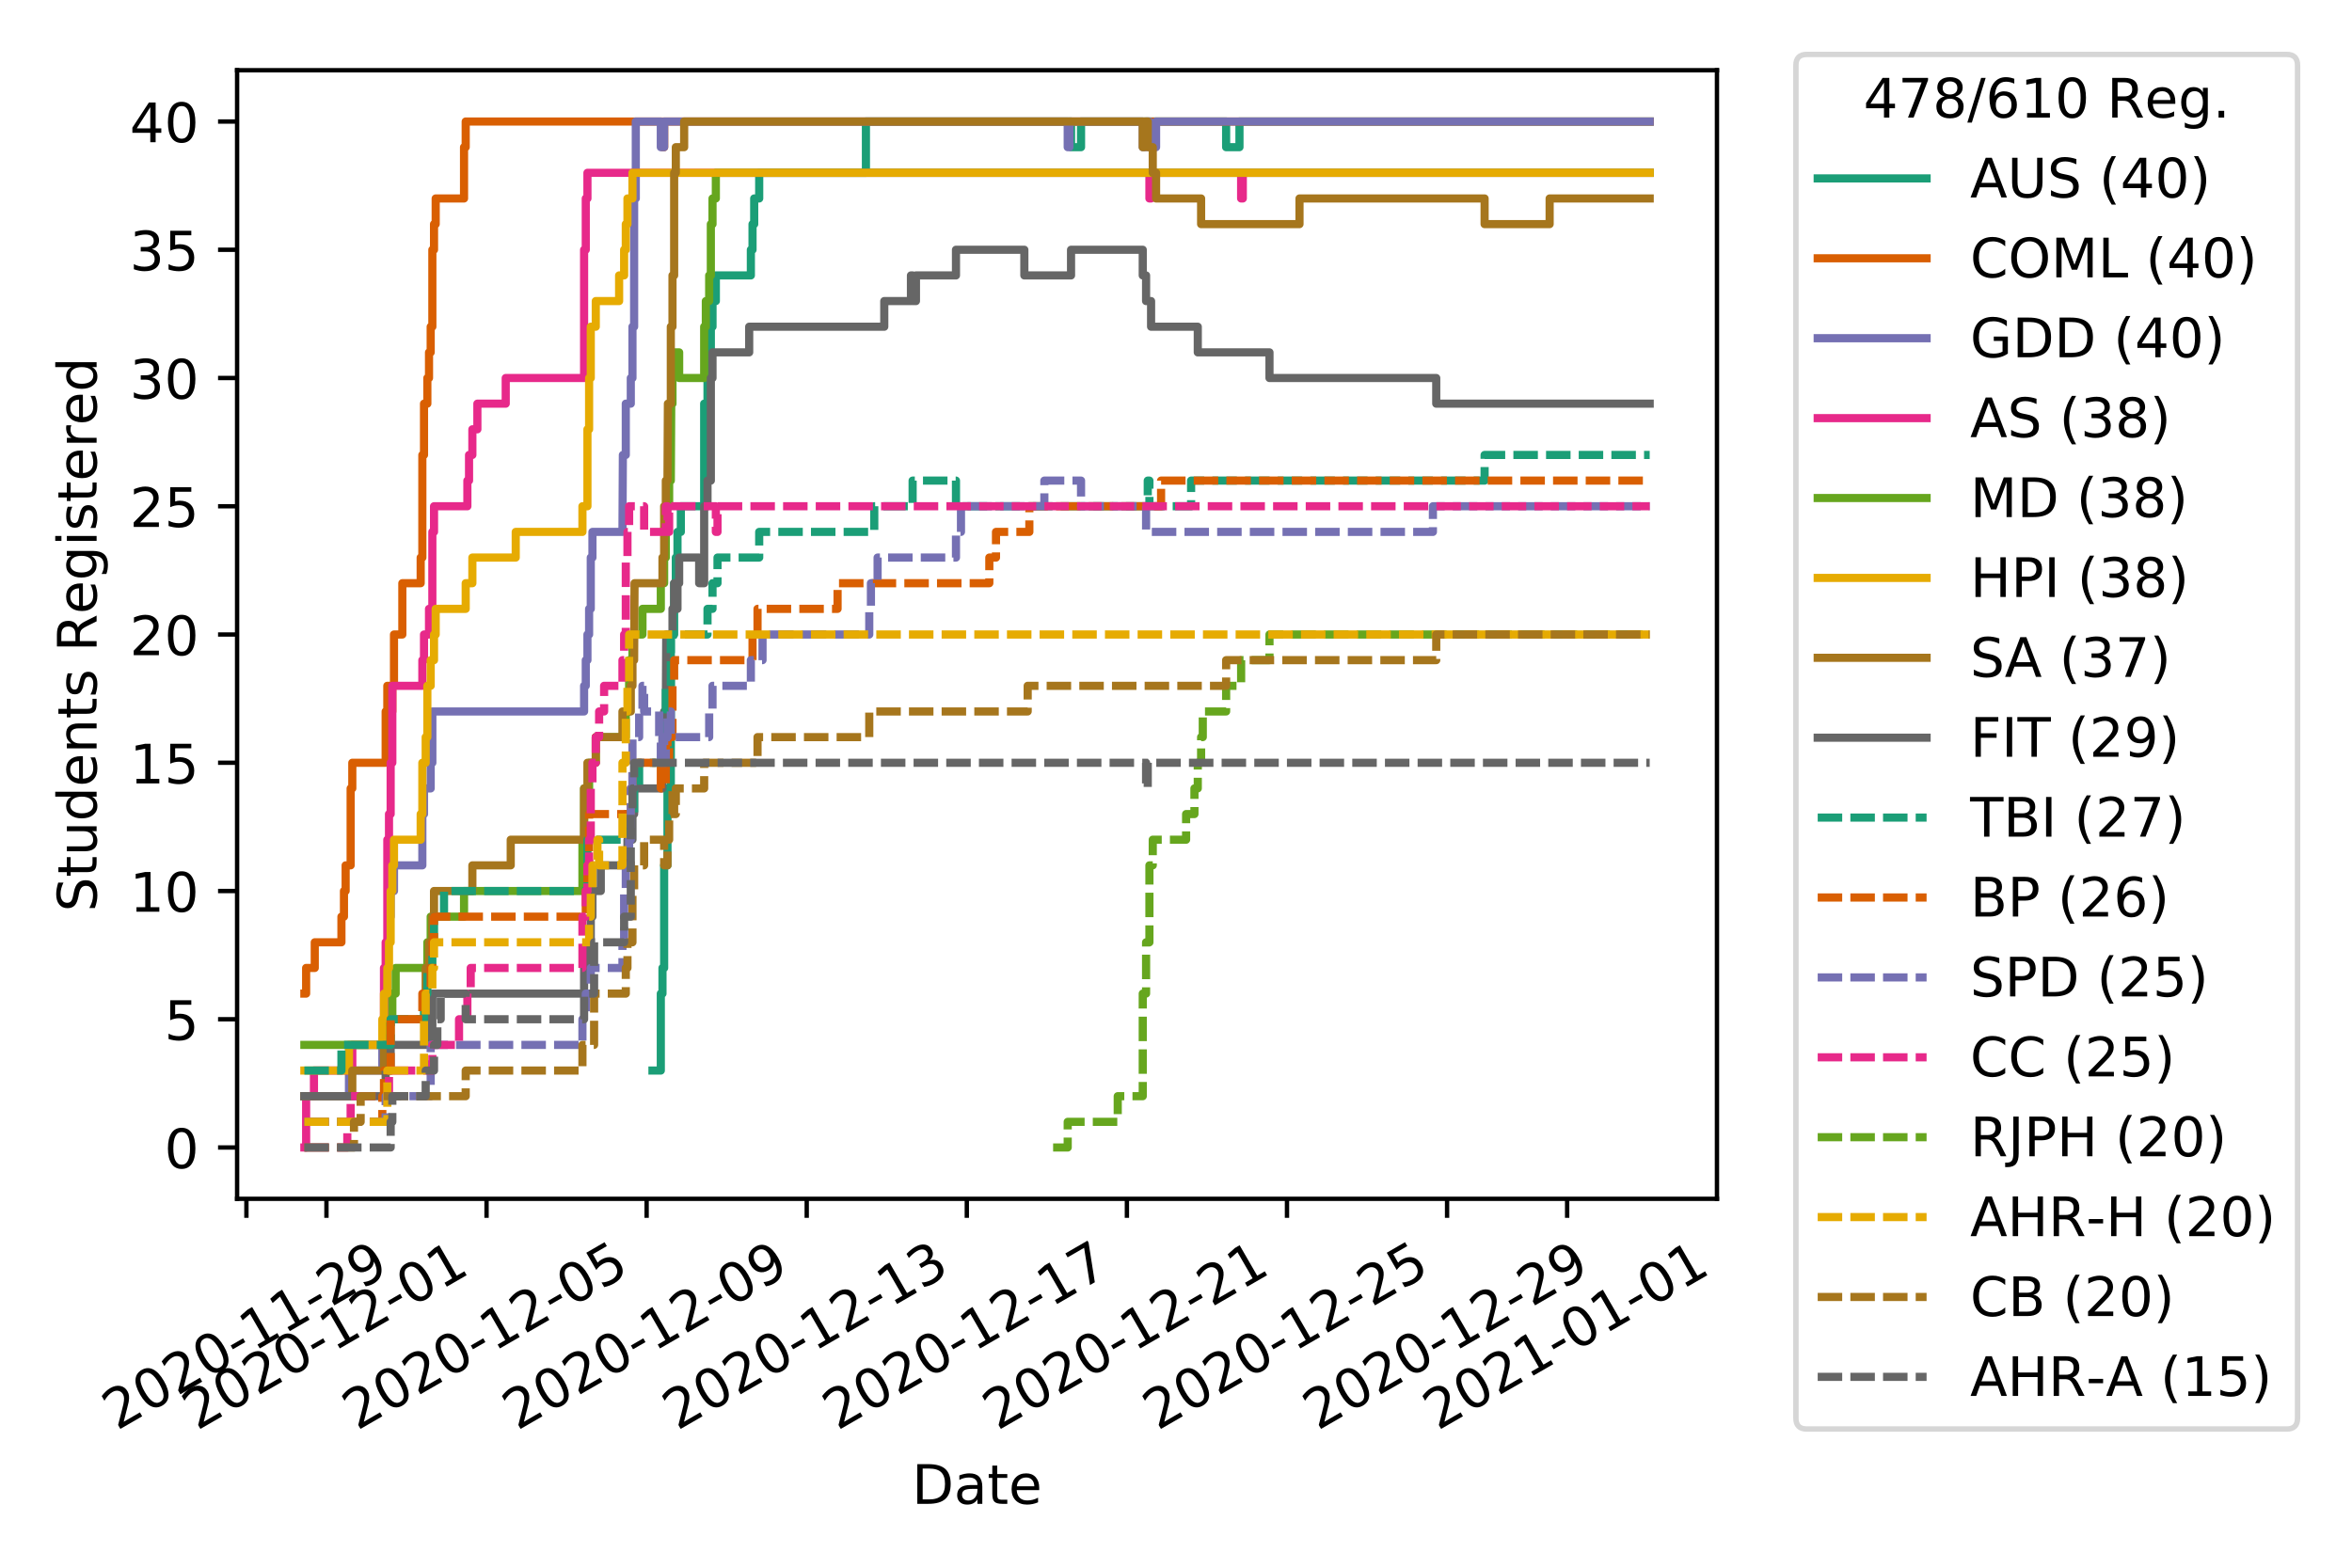 <?xml version="1.0" encoding="utf-8" standalone="no"?>
<!DOCTYPE svg PUBLIC "-//W3C//DTD SVG 1.1//EN"
  "http://www.w3.org/Graphics/SVG/1.1/DTD/svg11.dtd">
<!-- Created with matplotlib (https://matplotlib.org/) -->
<svg height="288pt" version="1.1" viewBox="0 0 432 288" width="432pt" xmlns="http://www.w3.org/2000/svg" xmlns:xlink="http://www.w3.org/1999/xlink">
 <defs>
  <style type="text/css">
*{stroke-linecap:butt;stroke-linejoin:round;}
  </style>
 </defs>
 <g id="figure_1">
  <g id="patch_1">
   <path d="M 0 288 
L 432 288 
L 432 0 
L 0 0 
z
" style="fill:#ffffff;"/>
  </g>
  <g id="axes_1">
   <g id="patch_2">
    <path d="M 43.55 220.231 
L 315.36 220.231 
L 315.36 12.9 
L 43.55 12.9 
z
" style="fill:#ffffff;"/>
   </g>
   <g id="matplotlib.axis_1">
    <g id="xtick_1">
     <g id="line2d_1">
      <defs>
       <path d="M 0 0 
L 0 3.5 
" id="m6a976a0123" style="stroke:#000000;stroke-width:0.8;"/>
      </defs>
      <g>
       <use style="stroke:#000000;stroke-width:0.8;" x="45.259" xlink:href="#m6a976a0123" y="220.231"/>
      </g>
     </g>
     <g id="text_1">
      <!-- 2020-11-29 -->
      <defs>
       <path d="M 19.188 8.297 
L 53.609 8.297 
L 53.609 0 
L 7.328 0 
L 7.328 8.297 
Q 12.938 14.109 22.625 23.891 
Q 32.328 33.688 34.812 36.531 
Q 39.547 41.844 41.422 45.531 
Q 43.312 49.219 43.312 52.781 
Q 43.312 58.594 39.234 62.25 
Q 35.156 65.922 28.609 65.922 
Q 23.969 65.922 18.812 64.312 
Q 13.672 62.703 7.812 59.422 
L 7.812 69.391 
Q 13.766 71.781 18.938 73 
Q 24.125 74.219 28.422 74.219 
Q 39.75 74.219 46.484 68.547 
Q 53.219 62.891 53.219 53.422 
Q 53.219 48.922 51.531 44.891 
Q 49.859 40.875 45.406 35.406 
Q 44.188 33.984 37.641 27.219 
Q 31.109 20.453 19.188 8.297 
z
" id="DejaVuSans-50"/>
       <path d="M 31.781 66.406 
Q 24.172 66.406 20.328 58.906 
Q 16.5 51.422 16.5 36.375 
Q 16.5 21.391 20.328 13.891 
Q 24.172 6.391 31.781 6.391 
Q 39.453 6.391 43.281 13.891 
Q 47.125 21.391 47.125 36.375 
Q 47.125 51.422 43.281 58.906 
Q 39.453 66.406 31.781 66.406 
z
M 31.781 74.219 
Q 44.047 74.219 50.516 64.516 
Q 56.984 54.828 56.984 36.375 
Q 56.984 17.969 50.516 8.266 
Q 44.047 -1.422 31.781 -1.422 
Q 19.531 -1.422 13.062 8.266 
Q 6.594 17.969 6.594 36.375 
Q 6.594 54.828 13.062 64.516 
Q 19.531 74.219 31.781 74.219 
z
" id="DejaVuSans-48"/>
       <path d="M 4.891 31.391 
L 31.203 31.391 
L 31.203 23.391 
L 4.891 23.391 
z
" id="DejaVuSans-45"/>
       <path d="M 12.406 8.297 
L 28.516 8.297 
L 28.516 63.922 
L 10.984 60.406 
L 10.984 69.391 
L 28.422 72.906 
L 38.281 72.906 
L 38.281 8.297 
L 54.391 8.297 
L 54.391 0 
L 12.406 0 
z
" id="DejaVuSans-49"/>
       <path d="M 10.984 1.516 
L 10.984 10.5 
Q 14.703 8.734 18.5 7.812 
Q 22.312 6.891 25.984 6.891 
Q 35.75 6.891 40.891 13.453 
Q 46.047 20.016 46.781 33.406 
Q 43.953 29.203 39.594 26.953 
Q 35.25 24.703 29.984 24.703 
Q 19.047 24.703 12.672 31.312 
Q 6.297 37.938 6.297 49.422 
Q 6.297 60.641 12.938 67.422 
Q 19.578 74.219 30.609 74.219 
Q 43.266 74.219 49.922 64.516 
Q 56.594 54.828 56.594 36.375 
Q 56.594 19.141 48.406 8.859 
Q 40.234 -1.422 26.422 -1.422 
Q 22.703 -1.422 18.891 -0.688 
Q 15.094 0.047 10.984 1.516 
z
M 30.609 32.422 
Q 37.25 32.422 41.125 36.953 
Q 45.016 41.5 45.016 49.422 
Q 45.016 57.281 41.125 61.844 
Q 37.25 66.406 30.609 66.406 
Q 23.969 66.406 20.094 61.844 
Q 16.219 57.281 16.219 49.422 
Q 16.219 41.5 20.094 36.953 
Q 23.969 32.422 30.609 32.422 
z
" id="DejaVuSans-57"/>
      </defs>
      <g transform="translate(21.474 262.869)rotate(-30)scale(0.1 -0.1)">
       <use xlink:href="#DejaVuSans-50"/>
       <use x="63.623" xlink:href="#DejaVuSans-48"/>
       <use x="127.246" xlink:href="#DejaVuSans-50"/>
       <use x="190.869" xlink:href="#DejaVuSans-48"/>
       <use x="254.492" xlink:href="#DejaVuSans-45"/>
       <use x="290.576" xlink:href="#DejaVuSans-49"/>
       <use x="354.199" xlink:href="#DejaVuSans-49"/>
       <use x="417.822" xlink:href="#DejaVuSans-45"/>
       <use x="453.906" xlink:href="#DejaVuSans-50"/>
       <use x="517.529" xlink:href="#DejaVuSans-57"/>
      </g>
     </g>
    </g>
    <g id="xtick_2">
     <g id="line2d_2">
      <g>
       <use style="stroke:#000000;stroke-width:0.8;" x="59.961" xlink:href="#m6a976a0123" y="220.231"/>
      </g>
     </g>
     <g id="text_2">
      <!-- 2020-12-01 -->
      <g transform="translate(36.176 262.869)rotate(-30)scale(0.1 -0.1)">
       <use xlink:href="#DejaVuSans-50"/>
       <use x="63.623" xlink:href="#DejaVuSans-48"/>
       <use x="127.246" xlink:href="#DejaVuSans-50"/>
       <use x="190.869" xlink:href="#DejaVuSans-48"/>
       <use x="254.492" xlink:href="#DejaVuSans-45"/>
       <use x="290.576" xlink:href="#DejaVuSans-49"/>
       <use x="354.199" xlink:href="#DejaVuSans-50"/>
       <use x="417.822" xlink:href="#DejaVuSans-45"/>
       <use x="453.906" xlink:href="#DejaVuSans-48"/>
       <use x="517.529" xlink:href="#DejaVuSans-49"/>
      </g>
     </g>
    </g>
    <g id="xtick_3">
     <g id="line2d_3">
      <g>
       <use style="stroke:#000000;stroke-width:0.8;" x="89.365" xlink:href="#m6a976a0123" y="220.231"/>
      </g>
     </g>
     <g id="text_3">
      <!-- 2020-12-05 -->
      <defs>
       <path d="M 10.797 72.906 
L 49.516 72.906 
L 49.516 64.594 
L 19.828 64.594 
L 19.828 46.734 
Q 21.969 47.469 24.109 47.828 
Q 26.266 48.188 28.422 48.188 
Q 40.625 48.188 47.75 41.5 
Q 54.891 34.812 54.891 23.391 
Q 54.891 11.625 47.562 5.094 
Q 40.234 -1.422 26.906 -1.422 
Q 22.312 -1.422 17.547 -0.641 
Q 12.797 0.141 7.719 1.703 
L 7.719 11.625 
Q 12.109 9.234 16.797 8.062 
Q 21.484 6.891 26.703 6.891 
Q 35.156 6.891 40.078 11.328 
Q 45.016 15.766 45.016 23.391 
Q 45.016 31 40.078 35.438 
Q 35.156 39.891 26.703 39.891 
Q 22.75 39.891 18.812 39.016 
Q 14.891 38.141 10.797 36.281 
z
" id="DejaVuSans-53"/>
      </defs>
      <g transform="translate(65.58 262.869)rotate(-30)scale(0.1 -0.1)">
       <use xlink:href="#DejaVuSans-50"/>
       <use x="63.623" xlink:href="#DejaVuSans-48"/>
       <use x="127.246" xlink:href="#DejaVuSans-50"/>
       <use x="190.869" xlink:href="#DejaVuSans-48"/>
       <use x="254.492" xlink:href="#DejaVuSans-45"/>
       <use x="290.576" xlink:href="#DejaVuSans-49"/>
       <use x="354.199" xlink:href="#DejaVuSans-50"/>
       <use x="417.822" xlink:href="#DejaVuSans-45"/>
       <use x="453.906" xlink:href="#DejaVuSans-48"/>
       <use x="517.529" xlink:href="#DejaVuSans-53"/>
      </g>
     </g>
    </g>
    <g id="xtick_4">
     <g id="line2d_4">
      <g>
       <use style="stroke:#000000;stroke-width:0.8;" x="118.769" xlink:href="#m6a976a0123" y="220.231"/>
      </g>
     </g>
     <g id="text_4">
      <!-- 2020-12-09 -->
      <g transform="translate(94.984 262.869)rotate(-30)scale(0.1 -0.1)">
       <use xlink:href="#DejaVuSans-50"/>
       <use x="63.623" xlink:href="#DejaVuSans-48"/>
       <use x="127.246" xlink:href="#DejaVuSans-50"/>
       <use x="190.869" xlink:href="#DejaVuSans-48"/>
       <use x="254.492" xlink:href="#DejaVuSans-45"/>
       <use x="290.576" xlink:href="#DejaVuSans-49"/>
       <use x="354.199" xlink:href="#DejaVuSans-50"/>
       <use x="417.822" xlink:href="#DejaVuSans-45"/>
       <use x="453.906" xlink:href="#DejaVuSans-48"/>
       <use x="517.529" xlink:href="#DejaVuSans-57"/>
      </g>
     </g>
    </g>
    <g id="xtick_5">
     <g id="line2d_5">
      <g>
       <use style="stroke:#000000;stroke-width:0.8;" x="148.173" xlink:href="#m6a976a0123" y="220.231"/>
      </g>
     </g>
     <g id="text_5">
      <!-- 2020-12-13 -->
      <defs>
       <path d="M 40.578 39.312 
Q 47.656 37.797 51.625 33 
Q 55.609 28.219 55.609 21.188 
Q 55.609 10.406 48.188 4.484 
Q 40.766 -1.422 27.094 -1.422 
Q 22.516 -1.422 17.656 -0.516 
Q 12.797 0.391 7.625 2.203 
L 7.625 11.719 
Q 11.719 9.328 16.594 8.109 
Q 21.484 6.891 26.812 6.891 
Q 36.078 6.891 40.938 10.547 
Q 45.797 14.203 45.797 21.188 
Q 45.797 27.641 41.281 31.266 
Q 36.766 34.906 28.719 34.906 
L 20.219 34.906 
L 20.219 43.016 
L 29.109 43.016 
Q 36.375 43.016 40.234 45.922 
Q 44.094 48.828 44.094 54.297 
Q 44.094 59.906 40.109 62.906 
Q 36.141 65.922 28.719 65.922 
Q 24.656 65.922 20.016 65.031 
Q 15.375 64.156 9.812 62.312 
L 9.812 71.094 
Q 15.438 72.656 20.344 73.438 
Q 25.25 74.219 29.594 74.219 
Q 40.828 74.219 47.359 69.109 
Q 53.906 64.016 53.906 55.328 
Q 53.906 49.266 50.438 45.094 
Q 46.969 40.922 40.578 39.312 
z
" id="DejaVuSans-51"/>
      </defs>
      <g transform="translate(124.388 262.869)rotate(-30)scale(0.1 -0.1)">
       <use xlink:href="#DejaVuSans-50"/>
       <use x="63.623" xlink:href="#DejaVuSans-48"/>
       <use x="127.246" xlink:href="#DejaVuSans-50"/>
       <use x="190.869" xlink:href="#DejaVuSans-48"/>
       <use x="254.492" xlink:href="#DejaVuSans-45"/>
       <use x="290.576" xlink:href="#DejaVuSans-49"/>
       <use x="354.199" xlink:href="#DejaVuSans-50"/>
       <use x="417.822" xlink:href="#DejaVuSans-45"/>
       <use x="453.906" xlink:href="#DejaVuSans-49"/>
       <use x="517.529" xlink:href="#DejaVuSans-51"/>
      </g>
     </g>
    </g>
    <g id="xtick_6">
     <g id="line2d_6">
      <g>
       <use style="stroke:#000000;stroke-width:0.8;" x="177.578" xlink:href="#m6a976a0123" y="220.231"/>
      </g>
     </g>
     <g id="text_6">
      <!-- 2020-12-17 -->
      <defs>
       <path d="M 8.203 72.906 
L 55.078 72.906 
L 55.078 68.703 
L 28.609 0 
L 18.312 0 
L 43.219 64.594 
L 8.203 64.594 
z
" id="DejaVuSans-55"/>
      </defs>
      <g transform="translate(153.792 262.869)rotate(-30)scale(0.1 -0.1)">
       <use xlink:href="#DejaVuSans-50"/>
       <use x="63.623" xlink:href="#DejaVuSans-48"/>
       <use x="127.246" xlink:href="#DejaVuSans-50"/>
       <use x="190.869" xlink:href="#DejaVuSans-48"/>
       <use x="254.492" xlink:href="#DejaVuSans-45"/>
       <use x="290.576" xlink:href="#DejaVuSans-49"/>
       <use x="354.199" xlink:href="#DejaVuSans-50"/>
       <use x="417.822" xlink:href="#DejaVuSans-45"/>
       <use x="453.906" xlink:href="#DejaVuSans-49"/>
       <use x="517.529" xlink:href="#DejaVuSans-55"/>
      </g>
     </g>
    </g>
    <g id="xtick_7">
     <g id="line2d_7">
      <g>
       <use style="stroke:#000000;stroke-width:0.8;" x="206.982" xlink:href="#m6a976a0123" y="220.231"/>
      </g>
     </g>
     <g id="text_7">
      <!-- 2020-12-21 -->
      <g transform="translate(183.197 262.869)rotate(-30)scale(0.1 -0.1)">
       <use xlink:href="#DejaVuSans-50"/>
       <use x="63.623" xlink:href="#DejaVuSans-48"/>
       <use x="127.246" xlink:href="#DejaVuSans-50"/>
       <use x="190.869" xlink:href="#DejaVuSans-48"/>
       <use x="254.492" xlink:href="#DejaVuSans-45"/>
       <use x="290.576" xlink:href="#DejaVuSans-49"/>
       <use x="354.199" xlink:href="#DejaVuSans-50"/>
       <use x="417.822" xlink:href="#DejaVuSans-45"/>
       <use x="453.906" xlink:href="#DejaVuSans-50"/>
       <use x="517.529" xlink:href="#DejaVuSans-49"/>
      </g>
     </g>
    </g>
    <g id="xtick_8">
     <g id="line2d_8">
      <g>
       <use style="stroke:#000000;stroke-width:0.8;" x="236.386" xlink:href="#m6a976a0123" y="220.231"/>
      </g>
     </g>
     <g id="text_8">
      <!-- 2020-12-25 -->
      <g transform="translate(212.601 262.869)rotate(-30)scale(0.1 -0.1)">
       <use xlink:href="#DejaVuSans-50"/>
       <use x="63.623" xlink:href="#DejaVuSans-48"/>
       <use x="127.246" xlink:href="#DejaVuSans-50"/>
       <use x="190.869" xlink:href="#DejaVuSans-48"/>
       <use x="254.492" xlink:href="#DejaVuSans-45"/>
       <use x="290.576" xlink:href="#DejaVuSans-49"/>
       <use x="354.199" xlink:href="#DejaVuSans-50"/>
       <use x="417.822" xlink:href="#DejaVuSans-45"/>
       <use x="453.906" xlink:href="#DejaVuSans-50"/>
       <use x="517.529" xlink:href="#DejaVuSans-53"/>
      </g>
     </g>
    </g>
    <g id="xtick_9">
     <g id="line2d_9">
      <g>
       <use style="stroke:#000000;stroke-width:0.8;" x="265.79" xlink:href="#m6a976a0123" y="220.231"/>
      </g>
     </g>
     <g id="text_9">
      <!-- 2020-12-29 -->
      <g transform="translate(242.005 262.869)rotate(-30)scale(0.1 -0.1)">
       <use xlink:href="#DejaVuSans-50"/>
       <use x="63.623" xlink:href="#DejaVuSans-48"/>
       <use x="127.246" xlink:href="#DejaVuSans-50"/>
       <use x="190.869" xlink:href="#DejaVuSans-48"/>
       <use x="254.492" xlink:href="#DejaVuSans-45"/>
       <use x="290.576" xlink:href="#DejaVuSans-49"/>
       <use x="354.199" xlink:href="#DejaVuSans-50"/>
       <use x="417.822" xlink:href="#DejaVuSans-45"/>
       <use x="453.906" xlink:href="#DejaVuSans-50"/>
       <use x="517.529" xlink:href="#DejaVuSans-57"/>
      </g>
     </g>
    </g>
    <g id="xtick_10">
     <g id="line2d_10">
      <g>
       <use style="stroke:#000000;stroke-width:0.8;" x="287.843" xlink:href="#m6a976a0123" y="220.231"/>
      </g>
     </g>
     <g id="text_10">
      <!-- 2021-01-01 -->
      <g transform="translate(264.058 262.869)rotate(-30)scale(0.1 -0.1)">
       <use xlink:href="#DejaVuSans-50"/>
       <use x="63.623" xlink:href="#DejaVuSans-48"/>
       <use x="127.246" xlink:href="#DejaVuSans-50"/>
       <use x="190.869" xlink:href="#DejaVuSans-49"/>
       <use x="254.492" xlink:href="#DejaVuSans-45"/>
       <use x="290.576" xlink:href="#DejaVuSans-48"/>
       <use x="354.199" xlink:href="#DejaVuSans-49"/>
       <use x="417.822" xlink:href="#DejaVuSans-45"/>
       <use x="453.906" xlink:href="#DejaVuSans-48"/>
       <use x="517.529" xlink:href="#DejaVuSans-49"/>
      </g>
     </g>
    </g>
    <g id="text_11">
     <!-- Date -->
     <defs>
      <path d="M 19.672 64.797 
L 19.672 8.109 
L 31.594 8.109 
Q 46.688 8.109 53.688 14.938 
Q 60.688 21.781 60.688 36.531 
Q 60.688 51.172 53.688 57.984 
Q 46.688 64.797 31.594 64.797 
z
M 9.812 72.906 
L 30.078 72.906 
Q 51.266 72.906 61.172 64.094 
Q 71.094 55.281 71.094 36.531 
Q 71.094 17.672 61.125 8.828 
Q 51.172 0 30.078 0 
L 9.812 0 
z
" id="DejaVuSans-68"/>
      <path d="M 34.281 27.484 
Q 23.391 27.484 19.188 25 
Q 14.984 22.516 14.984 16.5 
Q 14.984 11.719 18.141 8.906 
Q 21.297 6.109 26.703 6.109 
Q 34.188 6.109 38.703 11.406 
Q 43.219 16.703 43.219 25.484 
L 43.219 27.484 
z
M 52.203 31.203 
L 52.203 0 
L 43.219 0 
L 43.219 8.297 
Q 40.141 3.328 35.547 0.953 
Q 30.953 -1.422 24.312 -1.422 
Q 15.922 -1.422 10.953 3.297 
Q 6 8.016 6 15.922 
Q 6 25.141 12.172 29.828 
Q 18.359 34.516 30.609 34.516 
L 43.219 34.516 
L 43.219 35.406 
Q 43.219 41.609 39.141 45 
Q 35.062 48.391 27.688 48.391 
Q 23 48.391 18.547 47.266 
Q 14.109 46.141 10.016 43.891 
L 10.016 52.203 
Q 14.938 54.109 19.578 55.047 
Q 24.219 56 28.609 56 
Q 40.484 56 46.344 49.844 
Q 52.203 43.703 52.203 31.203 
z
" id="DejaVuSans-97"/>
      <path d="M 18.312 70.219 
L 18.312 54.688 
L 36.812 54.688 
L 36.812 47.703 
L 18.312 47.703 
L 18.312 18.016 
Q 18.312 11.328 20.141 9.422 
Q 21.969 7.516 27.594 7.516 
L 36.812 7.516 
L 36.812 0 
L 27.594 0 
Q 17.188 0 13.234 3.875 
Q 9.281 7.766 9.281 18.016 
L 9.281 47.703 
L 2.688 47.703 
L 2.688 54.688 
L 9.281 54.688 
L 9.281 70.219 
z
" id="DejaVuSans-116"/>
      <path d="M 56.203 29.594 
L 56.203 25.203 
L 14.891 25.203 
Q 15.484 15.922 20.484 11.062 
Q 25.484 6.203 34.422 6.203 
Q 39.594 6.203 44.453 7.469 
Q 49.312 8.734 54.109 11.281 
L 54.109 2.781 
Q 49.266 0.734 44.188 -0.344 
Q 39.109 -1.422 33.891 -1.422 
Q 20.797 -1.422 13.156 6.188 
Q 5.516 13.812 5.516 26.812 
Q 5.516 40.234 12.766 48.109 
Q 20.016 56 32.328 56 
Q 43.359 56 49.781 48.891 
Q 56.203 41.797 56.203 29.594 
z
M 47.219 32.234 
Q 47.125 39.594 43.094 43.984 
Q 39.062 48.391 32.422 48.391 
Q 24.906 48.391 20.391 44.141 
Q 15.875 39.891 15.188 32.172 
z
" id="DejaVuSans-101"/>
     </defs>
     <g transform="translate(167.504 276.269)scale(0.1 -0.1)">
      <use xlink:href="#DejaVuSans-68"/>
      <use x="77.002" xlink:href="#DejaVuSans-97"/>
      <use x="138.281" xlink:href="#DejaVuSans-116"/>
      <use x="177.49" xlink:href="#DejaVuSans-101"/>
     </g>
    </g>
   </g>
   <g id="matplotlib.axis_2">
    <g id="ytick_1">
     <g id="line2d_11">
      <defs>
       <path d="M 0 0 
L -3.5 0 
" id="m440996f39a" style="stroke:#000000;stroke-width:0.8;"/>
      </defs>
      <g>
       <use style="stroke:#000000;stroke-width:0.8;" x="43.55" xlink:href="#m440996f39a" y="210.807"/>
      </g>
     </g>
     <g id="text_12">
      <!-- 0 -->
      <g transform="translate(30.188 214.606)scale(0.1 -0.1)">
       <use xlink:href="#DejaVuSans-48"/>
      </g>
     </g>
    </g>
    <g id="ytick_2">
     <g id="line2d_12">
      <g>
       <use style="stroke:#000000;stroke-width:0.8;" x="43.55" xlink:href="#m440996f39a" y="187.246"/>
      </g>
     </g>
     <g id="text_13">
      <!-- 5 -->
      <g transform="translate(30.188 191.046)scale(0.1 -0.1)">
       <use xlink:href="#DejaVuSans-53"/>
      </g>
     </g>
    </g>
    <g id="ytick_3">
     <g id="line2d_13">
      <g>
       <use style="stroke:#000000;stroke-width:0.8;" x="43.55" xlink:href="#m440996f39a" y="163.686"/>
      </g>
     </g>
     <g id="text_14">
      <!-- 10 -->
      <g transform="translate(23.825 167.485)scale(0.1 -0.1)">
       <use xlink:href="#DejaVuSans-49"/>
       <use x="63.623" xlink:href="#DejaVuSans-48"/>
      </g>
     </g>
    </g>
    <g id="ytick_4">
     <g id="line2d_14">
      <g>
       <use style="stroke:#000000;stroke-width:0.8;" x="43.55" xlink:href="#m440996f39a" y="140.126"/>
      </g>
     </g>
     <g id="text_15">
      <!-- 15 -->
      <g transform="translate(23.825 143.925)scale(0.1 -0.1)">
       <use xlink:href="#DejaVuSans-49"/>
       <use x="63.623" xlink:href="#DejaVuSans-53"/>
      </g>
     </g>
    </g>
    <g id="ytick_5">
     <g id="line2d_15">
      <g>
       <use style="stroke:#000000;stroke-width:0.8;" x="43.55" xlink:href="#m440996f39a" y="116.565"/>
      </g>
     </g>
     <g id="text_16">
      <!-- 20 -->
      <g transform="translate(23.825 120.365)scale(0.1 -0.1)">
       <use xlink:href="#DejaVuSans-50"/>
       <use x="63.623" xlink:href="#DejaVuSans-48"/>
      </g>
     </g>
    </g>
    <g id="ytick_6">
     <g id="line2d_16">
      <g>
       <use style="stroke:#000000;stroke-width:0.8;" x="43.55" xlink:href="#m440996f39a" y="93.005"/>
      </g>
     </g>
     <g id="text_17">
      <!-- 25 -->
      <g transform="translate(23.825 96.804)scale(0.1 -0.1)">
       <use xlink:href="#DejaVuSans-50"/>
       <use x="63.623" xlink:href="#DejaVuSans-53"/>
      </g>
     </g>
    </g>
    <g id="ytick_7">
     <g id="line2d_17">
      <g>
       <use style="stroke:#000000;stroke-width:0.8;" x="43.55" xlink:href="#m440996f39a" y="69.445"/>
      </g>
     </g>
     <g id="text_18">
      <!-- 30 -->
      <g transform="translate(23.825 73.244)scale(0.1 -0.1)">
       <use xlink:href="#DejaVuSans-51"/>
       <use x="63.623" xlink:href="#DejaVuSans-48"/>
      </g>
     </g>
    </g>
    <g id="ytick_8">
     <g id="line2d_18">
      <g>
       <use style="stroke:#000000;stroke-width:0.8;" x="43.55" xlink:href="#m440996f39a" y="45.884"/>
      </g>
     </g>
     <g id="text_19">
      <!-- 35 -->
      <g transform="translate(23.825 49.684)scale(0.1 -0.1)">
       <use xlink:href="#DejaVuSans-51"/>
       <use x="63.623" xlink:href="#DejaVuSans-53"/>
      </g>
     </g>
    </g>
    <g id="ytick_9">
     <g id="line2d_19">
      <g>
       <use style="stroke:#000000;stroke-width:0.8;" x="43.55" xlink:href="#m440996f39a" y="22.324"/>
      </g>
     </g>
     <g id="text_20">
      <!-- 40 -->
      <defs>
       <path d="M 37.797 64.312 
L 12.891 25.391 
L 37.797 25.391 
z
M 35.203 72.906 
L 47.609 72.906 
L 47.609 25.391 
L 58.016 25.391 
L 58.016 17.188 
L 47.609 17.188 
L 47.609 0 
L 37.797 0 
L 37.797 17.188 
L 4.891 17.188 
L 4.891 26.703 
z
" id="DejaVuSans-52"/>
      </defs>
      <g transform="translate(23.825 26.123)scale(0.1 -0.1)">
       <use xlink:href="#DejaVuSans-52"/>
       <use x="63.623" xlink:href="#DejaVuSans-48"/>
      </g>
     </g>
    </g>
    <g id="text_21">
     <!-- Students Registered -->
     <defs>
      <path d="M 53.516 70.516 
L 53.516 60.891 
Q 47.906 63.578 42.922 64.891 
Q 37.938 66.219 33.297 66.219 
Q 25.25 66.219 20.875 63.094 
Q 16.5 59.969 16.5 54.203 
Q 16.5 49.359 19.406 46.891 
Q 22.312 44.438 30.422 42.922 
L 36.375 41.703 
Q 47.406 39.594 52.656 34.297 
Q 57.906 29 57.906 20.125 
Q 57.906 9.516 50.797 4.047 
Q 43.703 -1.422 29.984 -1.422 
Q 24.812 -1.422 18.969 -0.25 
Q 13.141 0.922 6.891 3.219 
L 6.891 13.375 
Q 12.891 10.016 18.656 8.297 
Q 24.422 6.594 29.984 6.594 
Q 38.422 6.594 43.016 9.906 
Q 47.609 13.234 47.609 19.391 
Q 47.609 24.75 44.312 27.781 
Q 41.016 30.812 33.5 32.328 
L 27.484 33.5 
Q 16.453 35.688 11.516 40.375 
Q 6.594 45.062 6.594 53.422 
Q 6.594 63.094 13.406 68.656 
Q 20.219 74.219 32.172 74.219 
Q 37.312 74.219 42.625 73.281 
Q 47.953 72.359 53.516 70.516 
z
" id="DejaVuSans-83"/>
      <path d="M 8.5 21.578 
L 8.5 54.688 
L 17.484 54.688 
L 17.484 21.922 
Q 17.484 14.156 20.5 10.266 
Q 23.531 6.391 29.594 6.391 
Q 36.859 6.391 41.078 11.031 
Q 45.312 15.672 45.312 23.688 
L 45.312 54.688 
L 54.297 54.688 
L 54.297 0 
L 45.312 0 
L 45.312 8.406 
Q 42.047 3.422 37.719 1 
Q 33.406 -1.422 27.688 -1.422 
Q 18.266 -1.422 13.375 4.438 
Q 8.5 10.297 8.5 21.578 
z
M 31.109 56 
z
" id="DejaVuSans-117"/>
      <path d="M 45.406 46.391 
L 45.406 75.984 
L 54.391 75.984 
L 54.391 0 
L 45.406 0 
L 45.406 8.203 
Q 42.578 3.328 38.25 0.953 
Q 33.938 -1.422 27.875 -1.422 
Q 17.969 -1.422 11.734 6.484 
Q 5.516 14.406 5.516 27.297 
Q 5.516 40.188 11.734 48.094 
Q 17.969 56 27.875 56 
Q 33.938 56 38.25 53.625 
Q 42.578 51.266 45.406 46.391 
z
M 14.797 27.297 
Q 14.797 17.391 18.875 11.75 
Q 22.953 6.109 30.078 6.109 
Q 37.203 6.109 41.297 11.75 
Q 45.406 17.391 45.406 27.297 
Q 45.406 37.203 41.297 42.844 
Q 37.203 48.484 30.078 48.484 
Q 22.953 48.484 18.875 42.844 
Q 14.797 37.203 14.797 27.297 
z
" id="DejaVuSans-100"/>
      <path d="M 54.891 33.016 
L 54.891 0 
L 45.906 0 
L 45.906 32.719 
Q 45.906 40.484 42.875 44.328 
Q 39.844 48.188 33.797 48.188 
Q 26.516 48.188 22.312 43.547 
Q 18.109 38.922 18.109 30.906 
L 18.109 0 
L 9.078 0 
L 9.078 54.688 
L 18.109 54.688 
L 18.109 46.188 
Q 21.344 51.125 25.703 53.562 
Q 30.078 56 35.797 56 
Q 45.219 56 50.047 50.172 
Q 54.891 44.344 54.891 33.016 
z
" id="DejaVuSans-110"/>
      <path d="M 44.281 53.078 
L 44.281 44.578 
Q 40.484 46.531 36.375 47.5 
Q 32.281 48.484 27.875 48.484 
Q 21.188 48.484 17.844 46.438 
Q 14.5 44.391 14.5 40.281 
Q 14.5 37.156 16.891 35.375 
Q 19.281 33.594 26.516 31.984 
L 29.594 31.297 
Q 39.156 29.25 43.188 25.516 
Q 47.219 21.781 47.219 15.094 
Q 47.219 7.469 41.188 3.016 
Q 35.156 -1.422 24.609 -1.422 
Q 20.219 -1.422 15.453 -0.562 
Q 10.688 0.297 5.422 2 
L 5.422 11.281 
Q 10.406 8.688 15.234 7.391 
Q 20.062 6.109 24.812 6.109 
Q 31.156 6.109 34.562 8.281 
Q 37.984 10.453 37.984 14.406 
Q 37.984 18.062 35.516 20.016 
Q 33.062 21.969 24.703 23.781 
L 21.578 24.516 
Q 13.234 26.266 9.516 29.906 
Q 5.812 33.547 5.812 39.891 
Q 5.812 47.609 11.281 51.797 
Q 16.75 56 26.812 56 
Q 31.781 56 36.172 55.266 
Q 40.578 54.547 44.281 53.078 
z
" id="DejaVuSans-115"/>
      <path id="DejaVuSans-32"/>
      <path d="M 44.391 34.188 
Q 47.562 33.109 50.562 29.594 
Q 53.562 26.078 56.594 19.922 
L 66.609 0 
L 56 0 
L 46.688 18.703 
Q 43.062 26.031 39.672 28.422 
Q 36.281 30.812 30.422 30.812 
L 19.672 30.812 
L 19.672 0 
L 9.812 0 
L 9.812 72.906 
L 32.078 72.906 
Q 44.578 72.906 50.734 67.672 
Q 56.891 62.453 56.891 51.906 
Q 56.891 45.016 53.688 40.469 
Q 50.484 35.938 44.391 34.188 
z
M 19.672 64.797 
L 19.672 38.922 
L 32.078 38.922 
Q 39.203 38.922 42.844 42.219 
Q 46.484 45.516 46.484 51.906 
Q 46.484 58.297 42.844 61.547 
Q 39.203 64.797 32.078 64.797 
z
" id="DejaVuSans-82"/>
      <path d="M 45.406 27.984 
Q 45.406 37.75 41.375 43.109 
Q 37.359 48.484 30.078 48.484 
Q 22.859 48.484 18.828 43.109 
Q 14.797 37.75 14.797 27.984 
Q 14.797 18.266 18.828 12.891 
Q 22.859 7.516 30.078 7.516 
Q 37.359 7.516 41.375 12.891 
Q 45.406 18.266 45.406 27.984 
z
M 54.391 6.781 
Q 54.391 -7.172 48.188 -13.984 
Q 42 -20.797 29.203 -20.797 
Q 24.469 -20.797 20.266 -20.094 
Q 16.062 -19.391 12.109 -17.922 
L 12.109 -9.188 
Q 16.062 -11.328 19.922 -12.344 
Q 23.781 -13.375 27.781 -13.375 
Q 36.625 -13.375 41.016 -8.766 
Q 45.406 -4.156 45.406 5.172 
L 45.406 9.625 
Q 42.625 4.781 38.281 2.391 
Q 33.938 0 27.875 0 
Q 17.828 0 11.672 7.656 
Q 5.516 15.328 5.516 27.984 
Q 5.516 40.672 11.672 48.328 
Q 17.828 56 27.875 56 
Q 33.938 56 38.281 53.609 
Q 42.625 51.219 45.406 46.391 
L 45.406 54.688 
L 54.391 54.688 
z
" id="DejaVuSans-103"/>
      <path d="M 9.422 54.688 
L 18.406 54.688 
L 18.406 0 
L 9.422 0 
z
M 9.422 75.984 
L 18.406 75.984 
L 18.406 64.594 
L 9.422 64.594 
z
" id="DejaVuSans-105"/>
      <path d="M 41.109 46.297 
Q 39.594 47.172 37.812 47.578 
Q 36.031 48 33.891 48 
Q 26.266 48 22.188 43.047 
Q 18.109 38.094 18.109 28.812 
L 18.109 0 
L 9.078 0 
L 9.078 54.688 
L 18.109 54.688 
L 18.109 46.188 
Q 20.953 51.172 25.484 53.578 
Q 30.031 56 36.531 56 
Q 37.453 56 38.578 55.875 
Q 39.703 55.766 41.062 55.516 
z
" id="DejaVuSans-114"/>
     </defs>
     <g transform="translate(17.745 167.499)rotate(-90)scale(0.1 -0.1)">
      <use xlink:href="#DejaVuSans-83"/>
      <use x="63.477" xlink:href="#DejaVuSans-116"/>
      <use x="102.686" xlink:href="#DejaVuSans-117"/>
      <use x="166.064" xlink:href="#DejaVuSans-100"/>
      <use x="229.541" xlink:href="#DejaVuSans-101"/>
      <use x="291.064" xlink:href="#DejaVuSans-110"/>
      <use x="354.443" xlink:href="#DejaVuSans-116"/>
      <use x="393.652" xlink:href="#DejaVuSans-115"/>
      <use x="445.752" xlink:href="#DejaVuSans-32"/>
      <use x="477.539" xlink:href="#DejaVuSans-82"/>
      <use x="546.959" xlink:href="#DejaVuSans-101"/>
      <use x="608.482" xlink:href="#DejaVuSans-103"/>
      <use x="671.959" xlink:href="#DejaVuSans-105"/>
      <use x="699.742" xlink:href="#DejaVuSans-115"/>
      <use x="751.842" xlink:href="#DejaVuSans-116"/>
      <use x="791.051" xlink:href="#DejaVuSans-101"/>
      <use x="852.574" xlink:href="#DejaVuSans-114"/>
      <use x="893.656" xlink:href="#DejaVuSans-101"/>
      <use x="955.18" xlink:href="#DejaVuSans-100"/>
     </g>
    </g>
   </g>
   <g id="line2d_20">
    <path clip-path="url(#p10e9d7e110)" d="M 119.842 196.67 
L 121.373 196.67 
L 121.373 182.534 
L 121.45 182.534 
L 121.68 182.534 
L 121.68 177.822 
L 121.756 177.822 
L 121.986 177.822 
L 121.986 158.974 
L 122.063 158.974 
L 122.599 158.974 
L 122.599 144.838 
L 122.675 144.838 
L 123.211 144.838 
L 123.211 116.565 
L 123.288 116.565 
L 123.824 116.565 
L 123.824 107.141 
L 123.9 107.141 
L 124.13 107.141 
L 124.13 102.429 
L 124.207 102.429 
L 124.436 102.429 
L 124.436 97.717 
L 124.513 97.717 
L 125.049 97.717 
L 125.049 93.005 
L 125.126 93.005 
L 129.337 93.005 
L 129.337 74.157 
L 129.414 74.157 
L 129.95 74.157 
L 129.95 69.445 
L 130.026 69.445 
L 130.562 69.445 
L 130.562 60.021 
L 130.639 60.021 
L 130.869 60.021 
L 130.869 55.309 
L 130.945 55.309 
L 131.481 55.309 
L 131.481 50.597 
L 131.558 50.597 
L 137.913 50.597 
L 137.913 45.884 
L 137.99 45.884 
L 138.22 45.884 
L 138.22 41.172 
L 138.296 41.172 
L 138.526 41.172 
L 138.526 36.46 
L 138.602 36.46 
L 139.445 36.46 
L 139.445 31.748 
L 139.521 31.748 
L 159.047 31.748 
L 159.047 22.324 
L 159.124 22.324 
L 196.721 22.324 
L 196.721 27.036 
L 196.798 27.036 
L 198.559 27.036 
L 198.559 22.324 
L 198.636 22.324 
L 225.207 22.324 
L 225.207 27.036 
L 225.283 27.036 
L 227.657 27.036 
L 227.657 22.324 
L 227.734 22.324 
L 303.005 22.324 
L 303.005 22.324 
" style="fill:none;stroke:#1b9e77;stroke-linecap:square;stroke-width:1.5;"/>
   </g>
   <g id="line2d_21">
    <path clip-path="url(#p10e9d7e110)" d="M 55.905 182.534 
L 56.228 182.534 
L 56.228 177.822 
L 56.337 177.822 
L 57.813 177.822 
L 57.813 173.11 
L 62.713 173.11 
L 62.713 168.398 
L 63.178 168.398 
L 63.178 163.686 
L 63.254 163.686 
L 63.484 163.686 
L 63.484 158.974 
L 63.561 158.974 
L 64.403 158.974 
L 64.403 144.838 
L 64.48 144.838 
L 64.709 144.838 
L 64.709 140.126 
L 64.786 140.126 
L 70.835 140.126 
L 70.835 130.702 
L 70.912 130.702 
L 71.141 130.702 
L 71.141 125.99 
L 71.218 125.99 
L 71.448 125.99 
L 71.448 130.702 
L 71.524 130.702 
L 72.06 130.702 
L 72.06 125.99 
L 72.137 125.99 
L 72.367 125.99 
L 72.367 116.565 
L 72.443 116.565 
L 73.898 116.565 
L 73.898 107.141 
L 73.975 107.141 
L 77.267 107.141 
L 77.267 102.429 
L 77.344 102.429 
L 77.574 102.429 
L 77.574 83.581 
L 77.65 83.581 
L 77.88 83.581 
L 77.88 74.157 
L 77.956 74.157 
L 78.493 74.157 
L 78.493 69.445 
L 78.569 69.445 
L 78.799 69.445 
L 78.799 64.733 
L 78.875 64.733 
L 79.105 64.733 
L 79.105 60.021 
L 79.182 60.021 
L 79.411 60.021 
L 79.411 45.884 
L 79.488 45.884 
L 79.718 45.884 
L 79.718 41.172 
L 79.794 41.172 
L 80.024 41.172 
L 80.024 36.46 
L 80.101 36.46 
L 85.231 36.46 
L 85.231 27.036 
L 85.307 27.036 
L 85.537 27.036 
L 85.537 22.324 
L 85.614 22.324 
L 121.68 22.324 
L 121.68 27.036 
L 121.756 27.036 
L 121.986 27.036 
L 121.986 22.324 
L 122.063 22.324 
L 303.005 22.324 
L 303.005 22.324 
" style="fill:none;stroke:#d95f02;stroke-linecap:square;stroke-width:1.5;"/>
   </g>
   <g id="line2d_22">
    <path clip-path="url(#p10e9d7e110)" d="M 55.905 201.383 
L 64.097 201.383 
L 64.097 196.67 
L 64.173 196.67 
L 70.223 196.67 
L 70.223 191.958 
L 70.299 191.958 
L 70.529 191.958 
L 70.529 187.246 
L 70.606 187.246 
L 70.835 187.246 
L 70.835 177.822 
L 70.912 177.822 
L 71.141 177.822 
L 71.141 173.11 
L 71.218 173.11 
L 71.448 173.11 
L 71.448 168.398 
L 71.524 168.398 
L 71.754 168.398 
L 71.754 163.686 
L 71.831 163.686 
L 72.367 163.686 
L 72.367 158.974 
L 72.443 158.974 
L 77.574 158.974 
L 77.574 149.55 
L 77.65 149.55 
L 77.88 149.55 
L 77.88 144.838 
L 77.956 144.838 
L 79.105 144.838 
L 79.105 140.126 
L 79.182 140.126 
L 79.411 140.126 
L 79.411 130.702 
L 79.488 130.702 
L 107.284 130.702 
L 107.284 125.99 
L 107.361 125.99 
L 107.59 125.99 
L 107.59 121.277 
L 107.667 121.277 
L 107.897 121.277 
L 107.897 116.565 
L 107.973 116.565 
L 108.203 116.565 
L 108.203 111.853 
L 108.279 111.853 
L 108.509 111.853 
L 108.509 102.429 
L 108.586 102.429 
L 108.816 102.429 
L 108.816 97.717 
L 108.892 97.717 
L 114.329 97.717 
L 114.405 83.581 
L 114.405 83.581 
L 114.941 83.581 
L 114.941 74.157 
L 115.018 74.157 
L 115.86 74.157 
L 115.86 69.445 
L 115.937 69.445 
L 116.167 69.445 
L 116.167 60.021 
L 116.243 60.021 
L 116.473 60.021 
L 116.473 36.46 
L 116.549 36.46 
L 116.779 36.46 
L 116.779 22.324 
L 116.856 22.324 
L 121.373 22.324 
L 121.373 27.036 
L 121.45 27.036 
L 121.986 27.036 
L 121.986 22.324 
L 122.063 22.324 
L 196.109 22.324 
L 196.109 27.036 
L 196.185 27.036 
L 196.415 27.036 
L 196.415 22.324 
L 196.492 22.324 
L 209.892 22.324 
L 209.892 27.036 
L 209.969 27.036 
L 210.505 27.036 
L 210.505 22.324 
L 210.581 22.324 
L 211.117 22.324 
L 211.117 27.036 
L 211.194 27.036 
L 212.342 27.036 
L 212.342 22.324 
L 212.419 22.324 
L 303.005 22.324 
L 303.005 22.324 
" style="fill:none;stroke:#7570b3;stroke-linecap:square;stroke-width:1.5;"/>
   </g>
   <g id="line2d_23">
    <path clip-path="url(#p10e9d7e110)" d="M 55.905 210.807 
L 56.228 210.807 
L 56.228 201.383 
L 56.337 201.383 
L 57.665 201.383 
L 57.665 196.67 
L 57.772 196.67 
L 64.709 196.67 
L 64.709 191.958 
L 64.786 191.958 
L 70.529 191.958 
L 70.529 177.822 
L 70.606 177.822 
L 70.835 177.822 
L 70.835 173.11 
L 70.912 173.11 
L 71.141 173.11 
L 71.141 154.262 
L 71.218 154.262 
L 71.448 154.262 
L 71.448 149.55 
L 71.524 149.55 
L 71.754 149.55 
L 71.754 140.126 
L 71.831 140.126 
L 72.06 140.126 
L 72.06 125.99 
L 72.137 125.99 
L 77.574 125.99 
L 77.574 121.277 
L 77.65 121.277 
L 77.88 121.277 
L 77.88 116.565 
L 77.956 116.565 
L 78.799 116.565 
L 78.799 111.853 
L 78.875 111.853 
L 79.411 111.853 
L 79.411 97.717 
L 79.488 97.717 
L 79.718 97.717 
L 79.718 93.005 
L 79.794 93.005 
L 85.844 93.005 
L 85.844 88.293 
L 85.92 88.293 
L 86.15 88.293 
L 86.15 83.581 
L 86.226 83.581 
L 86.762 83.581 
L 86.762 78.869 
L 86.839 78.869 
L 87.681 78.869 
L 87.681 74.157 
L 87.758 74.157 
L 92.888 74.157 
L 92.888 69.445 
L 92.965 69.445 
L 107.284 69.445 
L 107.284 45.884 
L 107.361 45.884 
L 107.59 45.884 
L 107.59 36.46 
L 107.667 36.46 
L 107.897 36.46 
L 107.897 31.748 
L 107.973 31.748 
L 211.117 31.748 
L 211.117 36.46 
L 211.194 36.46 
L 211.423 36.46 
L 211.423 31.748 
L 211.5 31.748 
L 227.963 31.748 
L 227.963 36.46 
L 228.04 36.46 
L 228.27 36.46 
L 228.27 31.748 
L 228.346 31.748 
L 303.005 31.748 
L 303.005 31.748 
" style="fill:none;stroke:#e7298a;stroke-linecap:square;stroke-width:1.5;"/>
   </g>
   <g id="line2d_24">
    <path clip-path="url(#p10e9d7e110)" d="M 55.905 191.958 
L 70.529 191.958 
L 70.529 187.246 
L 70.606 187.246 
L 72.06 187.246 
L 72.06 182.534 
L 72.137 182.534 
L 72.673 182.534 
L 72.673 177.822 
L 72.75 177.822 
L 78.493 177.822 
L 78.493 173.11 
L 78.569 173.11 
L 79.105 173.11 
L 79.105 168.398 
L 79.182 168.398 
L 85.231 168.398 
L 85.231 163.686 
L 85.307 163.686 
L 106.978 163.686 
L 106.978 154.262 
L 107.054 154.262 
L 107.284 154.262 
L 107.284 144.838 
L 107.361 144.838 
L 108.203 144.838 
L 108.203 140.126 
L 108.279 140.126 
L 109.428 140.126 
L 109.428 135.414 
L 109.505 135.414 
L 114.941 135.414 
L 114.941 130.702 
L 115.018 130.702 
L 115.554 130.702 
L 115.554 121.277 
L 115.631 121.277 
L 116.167 121.277 
L 116.167 116.565 
L 116.243 116.565 
L 118.004 116.565 
L 118.004 111.853 
L 118.081 111.853 
L 121.373 111.853 
L 121.373 107.141 
L 121.45 107.141 
L 121.986 107.141 
L 121.986 102.429 
L 122.063 102.429 
L 122.292 102.429 
L 122.292 93.005 
L 122.369 93.005 
L 122.905 93.005 
L 122.905 88.293 
L 122.982 88.293 
L 123.211 88.293 
L 123.288 74.157 
L 123.288 74.157 
L 123.518 74.157 
L 123.518 64.733 
L 123.594 64.733 
L 124.743 64.733 
L 124.743 69.445 
L 124.819 69.445 
L 129.337 69.445 
L 129.337 60.021 
L 129.414 60.021 
L 129.643 60.021 
L 129.643 55.309 
L 129.72 55.309 
L 130.256 55.309 
L 130.256 50.597 
L 130.333 50.597 
L 130.562 50.597 
L 130.562 41.172 
L 130.639 41.172 
L 130.869 41.172 
L 130.869 36.46 
L 130.945 36.46 
L 131.481 36.46 
L 131.481 31.748 
L 131.558 31.748 
L 303.005 31.748 
L 303.005 31.748 
" style="fill:none;stroke:#66a61e;stroke-linecap:square;stroke-width:1.5;"/>
   </g>
   <g id="line2d_25">
    <path clip-path="url(#p10e9d7e110)" d="M 55.905 196.67 
L 64.097 196.67 
L 64.097 191.958 
L 64.173 191.958 
L 70.223 191.958 
L 70.223 187.246 
L 70.299 187.246 
L 70.529 187.246 
L 70.529 182.534 
L 70.606 182.534 
L 71.141 182.534 
L 71.141 177.822 
L 71.218 177.822 
L 71.448 177.822 
L 71.448 173.11 
L 71.524 173.11 
L 71.754 173.11 
L 71.754 163.686 
L 71.831 163.686 
L 72.06 163.686 
L 72.06 158.974 
L 72.137 158.974 
L 72.367 158.974 
L 72.367 154.262 
L 72.443 154.262 
L 77.267 154.262 
L 77.267 149.55 
L 77.344 149.55 
L 77.574 149.55 
L 77.574 140.126 
L 77.65 140.126 
L 78.186 140.126 
L 78.186 135.414 
L 78.263 135.414 
L 78.493 135.414 
L 78.493 125.99 
L 78.569 125.99 
L 79.105 125.99 
L 79.105 121.277 
L 79.182 121.277 
L 79.718 121.277 
L 79.718 116.565 
L 79.794 116.565 
L 80.024 116.565 
L 80.024 111.853 
L 80.101 111.853 
L 85.537 111.853 
L 85.537 107.141 
L 85.614 107.141 
L 86.762 107.141 
L 86.762 102.429 
L 86.839 102.429 
L 94.726 102.429 
L 94.726 97.717 
L 94.803 97.717 
L 106.978 97.717 
L 106.978 93.005 
L 107.054 93.005 
L 107.897 93.005 
L 107.897 78.869 
L 107.973 78.869 
L 108.203 78.869 
L 108.203 69.445 
L 108.279 69.445 
L 108.509 69.445 
L 108.509 60.021 
L 108.586 60.021 
L 109.428 60.021 
L 109.428 55.309 
L 109.505 55.309 
L 113.716 55.309 
L 113.716 50.597 
L 113.793 50.597 
L 114.635 50.597 
L 114.635 45.884 
L 114.712 45.884 
L 114.941 45.884 
L 114.941 41.172 
L 115.018 41.172 
L 115.248 41.172 
L 115.248 36.46 
L 115.324 36.46 
L 116.167 36.46 
L 116.167 31.748 
L 116.243 31.748 
L 303.005 31.748 
L 303.005 31.748 
" style="fill:none;stroke:#e6ab02;stroke-linecap:square;stroke-width:1.5;"/>
   </g>
   <g id="line2d_26">
    <path clip-path="url(#p10e9d7e110)" d="M 55.905 201.383 
L 64.709 201.383 
L 64.709 196.67 
L 64.786 196.67 
L 70.529 196.67 
L 70.529 191.958 
L 70.606 191.958 
L 71.754 191.958 
L 71.754 187.246 
L 71.831 187.246 
L 78.186 187.246 
L 78.186 177.822 
L 78.263 177.822 
L 78.799 177.822 
L 78.799 173.11 
L 78.875 173.11 
L 79.411 173.11 
L 79.411 168.398 
L 79.488 168.398 
L 79.718 168.398 
L 79.718 163.686 
L 79.794 163.686 
L 86.762 163.686 
L 86.762 158.974 
L 86.839 158.974 
L 93.807 158.974 
L 93.807 154.262 
L 93.884 154.262 
L 107.284 154.262 
L 107.284 144.838 
L 107.361 144.838 
L 107.897 144.838 
L 107.897 140.126 
L 107.973 140.126 
L 109.428 140.126 
L 109.428 135.414 
L 109.505 135.414 
L 114.329 135.414 
L 114.329 130.702 
L 114.405 130.702 
L 115.86 130.702 
L 115.86 125.99 
L 115.937 125.99 
L 116.167 125.99 
L 116.167 121.277 
L 116.243 121.277 
L 116.473 121.277 
L 116.549 107.141 
L 116.549 107.141 
L 121.68 107.141 
L 121.68 102.429 
L 121.756 102.429 
L 121.986 102.429 
L 121.986 93.005 
L 122.063 93.005 
L 122.292 93.005 
L 122.292 88.293 
L 122.369 88.293 
L 122.599 88.293 
L 122.675 74.157 
L 122.675 74.157 
L 123.211 74.157 
L 123.211 60.021 
L 123.288 60.021 
L 123.518 60.021 
L 123.518 50.597 
L 123.594 50.597 
L 123.824 50.597 
L 123.824 31.748 
L 123.9 31.748 
L 124.13 31.748 
L 124.13 27.036 
L 124.207 27.036 
L 125.662 27.036 
L 125.662 22.324 
L 125.738 22.324 
L 209.892 22.324 
L 209.892 27.036 
L 209.969 27.036 
L 210.198 27.036 
L 210.198 22.324 
L 210.275 22.324 
L 210.811 22.324 
L 210.811 27.036 
L 210.888 27.036 
L 211.73 27.036 
L 211.73 31.748 
L 211.806 31.748 
L 212.342 31.748 
L 212.342 36.46 
L 212.419 36.46 
L 220.612 36.46 
L 220.612 41.172 
L 220.689 41.172 
L 238.684 41.172 
L 238.684 36.46 
L 238.76 36.46 
L 272.682 36.46 
L 272.682 41.172 
L 272.759 41.172 
L 284.627 41.172 
L 284.627 36.46 
L 284.704 36.46 
L 303.005 36.46 
L 303.005 36.46 
" style="fill:none;stroke:#a6761d;stroke-linecap:square;stroke-width:1.5;"/>
   </g>
   <g id="line2d_27">
    <path clip-path="url(#p10e9d7e110)" d="M 55.905 201.383 
L 70.835 201.383 
L 70.835 196.67 
L 70.912 196.67 
L 71.754 196.67 
L 71.754 191.958 
L 71.831 191.958 
L 78.493 191.958 
L 78.493 187.246 
L 78.569 187.246 
L 79.105 187.246 
L 79.105 191.958 
L 79.182 191.958 
L 79.411 191.958 
L 79.411 182.534 
L 79.488 182.534 
L 107.284 182.534 
L 107.284 177.822 
L 107.361 177.822 
L 107.897 177.822 
L 107.897 173.11 
L 107.973 173.11 
L 108.509 173.11 
L 108.509 168.398 
L 108.586 168.398 
L 108.816 168.398 
L 108.816 163.686 
L 108.892 163.686 
L 110.347 163.686 
L 110.347 158.974 
L 110.423 158.974 
L 115.248 158.974 
L 115.248 154.262 
L 115.324 154.262 
L 116.167 154.262 
L 116.167 149.55 
L 116.243 149.55 
L 116.473 149.55 
L 116.473 144.838 
L 116.549 144.838 
L 121.68 144.838 
L 121.68 135.414 
L 121.756 135.414 
L 121.986 135.414 
L 121.986 130.702 
L 122.063 130.702 
L 122.292 130.702 
L 122.369 116.565 
L 122.369 116.565 
L 123.518 116.565 
L 123.518 111.853 
L 123.594 111.853 
L 123.824 111.853 
L 123.824 107.141 
L 123.9 107.141 
L 124.13 107.141 
L 124.13 111.853 
L 124.207 111.853 
L 124.436 111.853 
L 124.436 107.141 
L 124.513 107.141 
L 124.743 107.141 
L 124.743 102.429 
L 124.819 102.429 
L 128.418 102.429 
L 128.418 107.141 
L 128.495 107.141 
L 129.337 107.141 
L 129.337 93.005 
L 129.414 93.005 
L 129.95 93.005 
L 129.95 88.293 
L 130.026 88.293 
L 130.562 88.293 
L 130.562 69.445 
L 130.639 69.445 
L 130.869 69.445 
L 130.869 64.733 
L 130.945 64.733 
L 137.607 64.733 
L 137.607 60.021 
L 137.684 60.021 
L 162.417 60.021 
L 162.417 55.309 
L 162.493 55.309 
L 167.317 55.309 
L 167.317 50.597 
L 167.394 50.597 
L 167.624 50.597 
L 167.624 55.309 
L 167.7 55.309 
L 168.236 55.309 
L 168.236 50.597 
L 168.313 50.597 
L 175.587 50.597 
L 175.587 45.884 
L 175.664 45.884 
L 188.145 45.884 
L 188.145 50.597 
L 188.222 50.597 
L 196.721 50.597 
L 196.721 45.884 
L 196.798 45.884 
L 209.892 45.884 
L 209.892 50.597 
L 209.969 50.597 
L 210.505 50.597 
L 210.505 55.309 
L 210.581 55.309 
L 211.423 55.309 
L 211.423 60.021 
L 211.5 60.021 
L 220 60.021 
L 220 64.733 
L 220.076 64.733 
L 233.17 64.733 
L 233.17 69.445 
L 233.247 69.445 
L 263.8 69.445 
L 263.8 74.157 
L 263.876 74.157 
L 303.005 74.157 
L 303.005 74.157 
" style="fill:none;stroke:#666666;stroke-linecap:square;stroke-width:1.5;"/>
   </g>
   <g id="line2d_28">
    <path clip-path="url(#p10e9d7e110)" d="M 55.905 196.67 
L 62.713 196.67 
L 62.713 191.958 
L 71.754 191.958 
L 71.754 187.246 
L 71.831 187.246 
L 77.88 187.246 
L 77.88 182.534 
L 77.956 182.534 
L 78.493 182.534 
L 78.493 177.822 
L 78.569 177.822 
L 79.411 177.822 
L 79.411 173.11 
L 79.488 173.11 
L 79.718 173.11 
L 79.718 168.398 
L 79.794 168.398 
L 81.555 168.398 
L 81.555 163.686 
L 81.632 163.686 
L 107.897 163.686 
L 107.897 154.262 
L 107.973 154.262 
L 114.941 154.262 
L 114.941 149.55 
L 115.018 149.55 
L 116.473 149.55 
L 116.473 144.838 
L 116.549 144.838 
L 117.392 144.838 
L 117.392 140.126 
L 117.468 140.126 
L 121.986 140.126 
L 121.986 135.414 
L 122.063 135.414 
L 122.292 135.414 
L 122.292 125.99 
L 122.369 125.99 
L 123.211 125.99 
L 123.211 116.565 
L 123.288 116.565 
L 129.95 116.565 
L 129.95 111.853 
L 130.026 111.853 
L 130.869 111.853 
L 130.869 107.141 
L 130.945 107.141 
L 131.787 107.141 
L 131.787 102.429 
L 131.864 102.429 
L 139.445 102.429 
L 139.445 97.717 
L 139.521 97.717 
L 160.579 97.717 
L 160.579 93.005 
L 160.655 93.005 
L 167.624 93.005 
L 167.624 88.293 
L 167.7 88.293 
L 175.587 88.293 
L 175.587 93.005 
L 175.664 93.005 
L 210.811 93.005 
L 210.811 88.293 
L 210.888 88.293 
L 211.117 88.293 
L 211.117 93.005 
L 211.194 93.005 
L 218.775 93.005 
L 218.775 88.293 
L 218.851 88.293 
L 272.682 88.293 
L 272.682 83.581 
L 272.759 83.581 
L 303.005 83.581 
L 303.005 83.581 
" style="fill:none;stroke:#1b9e77;stroke-dasharray:4.5,1.5;stroke-dashoffset:0;stroke-width:1.5;"/>
   </g>
   <g id="line2d_29">
    <path clip-path="url(#p10e9d7e110)" d="M 55.905 206.095 
L 70.223 206.095 
L 70.223 201.383 
L 70.299 201.383 
L 70.529 201.383 
L 70.529 196.67 
L 70.606 196.67 
L 71.754 196.67 
L 71.754 187.246 
L 71.831 187.246 
L 77.574 187.246 
L 77.574 182.534 
L 77.65 182.534 
L 79.105 182.534 
L 79.105 177.822 
L 79.182 177.822 
L 79.411 177.822 
L 79.411 173.11 
L 79.488 173.11 
L 79.718 173.11 
L 79.718 168.398 
L 79.794 168.398 
L 107.59 168.398 
L 107.59 163.686 
L 107.667 163.686 
L 107.897 163.686 
L 107.897 158.974 
L 107.973 158.974 
L 108.203 158.974 
L 108.203 149.55 
L 108.279 149.55 
L 115.86 149.55 
L 115.86 144.838 
L 115.937 144.838 
L 116.167 144.838 
L 116.167 140.126 
L 116.243 140.126 
L 121.373 140.126 
L 121.373 144.838 
L 121.45 144.838 
L 122.292 144.838 
L 122.292 135.414 
L 122.369 135.414 
L 122.599 135.414 
L 122.599 140.126 
L 122.675 140.126 
L 122.905 140.126 
L 122.905 135.414 
L 122.982 135.414 
L 123.518 135.414 
L 123.518 125.99 
L 123.594 125.99 
L 123.824 125.99 
L 123.824 121.277 
L 123.9 121.277 
L 138.22 121.277 
L 138.22 116.565 
L 138.296 116.565 
L 139.138 116.565 
L 139.138 111.853 
L 139.215 111.853 
L 153.84 111.853 
L 153.84 107.141 
L 153.917 107.141 
L 181.713 107.141 
L 181.713 102.429 
L 181.79 102.429 
L 182.938 102.429 
L 182.938 97.717 
L 183.015 97.717 
L 189.064 97.717 
L 189.064 93.005 
L 189.141 93.005 
L 213.261 93.005 
L 213.261 88.293 
L 213.338 88.293 
L 303.005 88.293 
L 303.005 88.293 
" style="fill:none;stroke:#d95f02;stroke-dasharray:4.5,1.5;stroke-dashoffset:0;stroke-width:1.5;"/>
   </g>
   <g id="line2d_30">
    <path clip-path="url(#p10e9d7e110)" d="M 55.905 206.095 
L 70.835 206.095 
L 70.835 201.383 
L 70.912 201.383 
L 79.105 201.383 
L 79.105 191.958 
L 79.182 191.958 
L 106.978 191.958 
L 106.978 187.246 
L 107.054 187.246 
L 107.59 187.246 
L 107.59 182.534 
L 107.667 182.534 
L 108.509 182.534 
L 108.509 177.822 
L 108.586 177.822 
L 114.329 177.822 
L 114.329 173.11 
L 114.405 173.11 
L 114.635 173.11 
L 114.635 163.686 
L 114.712 163.686 
L 114.941 163.686 
L 114.941 158.974 
L 115.018 158.974 
L 115.554 158.974 
L 115.554 154.262 
L 115.631 154.262 
L 115.86 154.262 
L 115.86 144.838 
L 115.937 144.838 
L 116.167 144.838 
L 116.167 135.414 
L 116.243 135.414 
L 117.392 135.414 
L 117.392 130.702 
L 117.468 130.702 
L 118.004 130.702 
L 118.004 125.99 
L 118.081 125.99 
L 118.311 125.99 
L 118.311 130.702 
L 118.387 130.702 
L 121.067 130.702 
L 121.067 135.414 
L 121.144 135.414 
L 121.373 135.414 
L 121.373 140.126 
L 121.45 140.126 
L 121.68 140.126 
L 121.68 135.414 
L 121.756 135.414 
L 121.986 135.414 
L 121.986 140.126 
L 122.063 140.126 
L 122.292 140.126 
L 122.292 135.414 
L 122.369 135.414 
L 122.599 135.414 
L 122.599 130.702 
L 122.675 130.702 
L 123.211 130.702 
L 123.211 135.414 
L 123.288 135.414 
L 130.256 135.414 
L 130.256 130.702 
L 130.333 130.702 
L 130.869 130.702 
L 130.869 125.99 
L 130.945 125.99 
L 137.913 125.99 
L 137.913 121.277 
L 137.99 121.277 
L 140.057 121.277 
L 140.057 116.565 
L 140.134 116.565 
L 159.66 116.565 
L 159.66 111.853 
L 159.737 111.853 
L 159.966 111.853 
L 159.966 107.141 
L 160.043 107.141 
L 161.191 107.141 
L 161.191 102.429 
L 161.268 102.429 
L 175.587 102.429 
L 175.587 97.717 
L 175.664 97.717 
L 176.506 97.717 
L 176.506 93.005 
L 176.583 93.005 
L 191.821 93.005 
L 191.821 88.293 
L 191.897 88.293 
L 198.559 88.293 
L 198.559 93.005 
L 198.636 93.005 
L 210.505 93.005 
L 210.505 97.717 
L 210.581 97.717 
L 263.187 97.717 
L 263.187 93.005 
L 263.264 93.005 
L 303.005 93.005 
L 303.005 93.005 
" style="fill:none;stroke:#7570b3;stroke-dasharray:4.5,1.5;stroke-dashoffset:0;stroke-width:1.5;"/>
   </g>
   <g id="line2d_31">
    <path clip-path="url(#p10e9d7e110)" d="M 55.905 210.807 
L 63.791 210.807 
L 63.791 206.095 
L 63.867 206.095 
L 64.403 206.095 
L 64.403 201.383 
L 64.48 201.383 
L 71.448 201.383 
L 71.448 196.67 
L 71.524 196.67 
L 79.411 196.67 
L 79.411 191.958 
L 79.488 191.958 
L 84.312 191.958 
L 84.312 187.246 
L 84.389 187.246 
L 85.844 187.246 
L 85.844 182.534 
L 85.92 182.534 
L 86.456 182.534 
L 86.456 177.822 
L 86.533 177.822 
L 106.978 177.822 
L 106.978 168.398 
L 107.054 168.398 
L 107.59 168.398 
L 107.59 163.686 
L 107.667 163.686 
L 107.897 163.686 
L 107.897 158.974 
L 107.973 158.974 
L 108.203 158.974 
L 108.203 154.262 
L 108.279 154.262 
L 108.509 154.262 
L 108.509 144.838 
L 108.586 144.838 
L 108.816 144.838 
L 108.816 140.126 
L 108.892 140.126 
L 109.428 140.126 
L 109.428 135.414 
L 109.505 135.414 
L 110.041 135.414 
L 110.041 130.702 
L 110.117 130.702 
L 110.959 130.702 
L 110.959 125.99 
L 111.036 125.99 
L 114.329 125.99 
L 114.329 121.277 
L 114.405 121.277 
L 114.635 121.277 
L 114.635 116.565 
L 114.712 116.565 
L 114.941 116.565 
L 114.941 102.429 
L 115.018 102.429 
L 115.248 102.429 
L 115.248 97.717 
L 115.324 97.717 
L 115.554 97.717 
L 115.554 93.005 
L 115.631 93.005 
L 118.311 93.005 
L 118.311 97.717 
L 118.387 97.717 
L 122.292 97.717 
L 122.292 93.005 
L 122.369 93.005 
L 122.599 93.005 
L 122.599 97.717 
L 122.675 97.717 
L 122.905 97.717 
L 122.905 93.005 
L 122.982 93.005 
L 131.481 93.005 
L 131.481 97.717 
L 131.558 97.717 
L 131.787 97.717 
L 131.787 93.005 
L 131.864 93.005 
L 303.005 93.005 
L 303.005 93.005 
" style="fill:none;stroke:#e7298a;stroke-dasharray:4.5,1.5;stroke-dashoffset:0;stroke-width:1.5;"/>
   </g>
   <g id="line2d_32">
    <path clip-path="url(#p10e9d7e110)" d="M 193.429 210.807 
L 196.109 210.807 
L 196.109 206.095 
L 196.185 206.095 
L 205.298 206.095 
L 205.298 201.383 
L 205.374 201.383 
L 209.892 201.383 
L 209.892 182.534 
L 209.969 182.534 
L 210.505 182.534 
L 210.505 173.11 
L 210.581 173.11 
L 211.117 173.11 
L 211.117 158.974 
L 211.194 158.974 
L 211.73 158.974 
L 211.73 154.262 
L 211.806 154.262 
L 217.856 154.262 
L 217.856 149.55 
L 217.932 149.55 
L 219.387 149.55 
L 219.387 144.838 
L 219.464 144.838 
L 220 144.838 
L 220 140.126 
L 220.076 140.126 
L 220.612 140.126 
L 220.612 135.414 
L 220.689 135.414 
L 220.919 135.414 
L 220.919 130.702 
L 220.995 130.702 
L 225.207 130.702 
L 225.207 125.99 
L 225.283 125.99 
L 227.963 125.99 
L 227.963 121.277 
L 228.04 121.277 
L 233.17 121.277 
L 233.17 116.565 
L 233.247 116.565 
L 303.005 116.565 
L 303.005 116.565 
" style="fill:none;stroke:#66a61e;stroke-dasharray:4.5,1.5;stroke-dashoffset:0;stroke-width:1.5;"/>
   </g>
   <g id="line2d_33">
    <path clip-path="url(#p10e9d7e110)" d="M 55.905 206.095 
L 71.141 206.095 
L 71.141 196.67 
L 71.218 196.67 
L 77.88 196.67 
L 77.88 187.246 
L 77.956 187.246 
L 78.186 187.246 
L 78.186 182.534 
L 78.263 182.534 
L 79.411 182.534 
L 79.411 177.822 
L 79.488 177.822 
L 79.718 177.822 
L 79.718 173.11 
L 79.794 173.11 
L 108.203 173.11 
L 108.203 168.398 
L 108.279 168.398 
L 108.509 168.398 
L 108.509 163.686 
L 108.586 163.686 
L 108.816 163.686 
L 108.816 158.974 
L 108.892 158.974 
L 109.734 158.974 
L 109.734 154.262 
L 109.811 154.262 
L 110.041 154.262 
L 110.041 158.974 
L 110.117 158.974 
L 114.329 158.974 
L 114.329 140.126 
L 114.405 140.126 
L 114.941 140.126 
L 114.941 130.702 
L 115.018 130.702 
L 115.248 130.702 
L 115.248 125.99 
L 115.324 125.99 
L 115.554 125.99 
L 115.554 116.565 
L 115.631 116.565 
L 303.005 116.565 
L 303.005 116.565 
" style="fill:none;stroke:#e6ab02;stroke-dasharray:4.5,1.5;stroke-dashoffset:0;stroke-width:1.5;"/>
   </g>
   <g id="line2d_34">
    <path clip-path="url(#p10e9d7e110)" d="M 55.905 210.807 
L 65.016 210.807 
L 65.016 206.095 
L 65.092 206.095 
L 66.241 206.095 
L 66.241 201.383 
L 66.317 201.383 
L 85.537 201.383 
L 85.537 196.67 
L 85.614 196.67 
L 106.978 196.67 
L 106.978 191.958 
L 107.054 191.958 
L 109.122 191.958 
L 109.122 182.534 
L 109.198 182.534 
L 114.941 182.534 
L 114.941 177.822 
L 115.018 177.822 
L 115.248 177.822 
L 115.248 173.11 
L 115.324 173.11 
L 116.167 173.11 
L 116.167 163.686 
L 116.243 163.686 
L 116.473 163.686 
L 116.473 158.974 
L 116.549 158.974 
L 118.311 158.974 
L 118.311 154.262 
L 118.387 154.262 
L 121.986 154.262 
L 121.986 158.974 
L 122.063 158.974 
L 122.599 158.974 
L 122.599 154.262 
L 122.675 154.262 
L 122.905 154.262 
L 122.905 149.55 
L 122.982 149.55 
L 123.518 149.55 
L 123.518 144.838 
L 123.594 144.838 
L 123.824 144.838 
L 123.824 149.55 
L 123.9 149.55 
L 124.13 149.55 
L 124.13 144.838 
L 124.207 144.838 
L 129.337 144.838 
L 129.337 140.126 
L 129.414 140.126 
L 139.138 140.126 
L 139.138 135.414 
L 139.215 135.414 
L 159.66 135.414 
L 159.66 130.702 
L 159.737 130.702 
L 188.758 130.702 
L 188.758 125.99 
L 188.834 125.99 
L 225.207 125.99 
L 225.207 121.277 
L 225.283 121.277 
L 263.8 121.277 
L 263.8 116.565 
L 263.876 116.565 
L 303.005 116.565 
L 303.005 116.565 
" style="fill:none;stroke:#a6761d;stroke-dasharray:4.5,1.5;stroke-dashoffset:0;stroke-width:1.5;"/>
   </g>
   <g id="line2d_35">
    <path clip-path="url(#p10e9d7e110)" d="M 55.905 210.807 
L 71.754 210.807 
L 71.754 206.095 
L 71.831 206.095 
L 72.06 206.095 
L 72.06 201.383 
L 72.137 201.383 
L 78.186 201.383 
L 78.186 196.67 
L 78.263 196.67 
L 79.718 196.67 
L 79.718 191.958 
L 79.794 191.958 
L 80.33 191.958 
L 80.33 187.246 
L 80.407 187.246 
L 80.943 187.246 
L 80.943 182.534 
L 81.019 182.534 
L 85.537 182.534 
L 85.537 187.246 
L 85.614 187.246 
L 107.284 187.246 
L 107.284 182.534 
L 107.361 182.534 
L 109.122 182.534 
L 109.122 173.11 
L 109.198 173.11 
L 114.635 173.11 
L 114.635 168.398 
L 114.712 168.398 
L 115.86 168.398 
L 115.86 149.55 
L 115.937 149.55 
L 116.167 149.55 
L 116.167 144.838 
L 116.243 144.838 
L 116.473 144.838 
L 116.473 140.126 
L 116.549 140.126 
L 210.505 140.126 
L 210.505 144.838 
L 210.581 144.838 
L 210.811 144.838 
L 210.811 140.126 
L 210.888 140.126 
L 303.005 140.126 
L 303.005 140.126 
" style="fill:none;stroke:#666666;stroke-dasharray:4.5,1.5;stroke-dashoffset:0;stroke-width:1.5;"/>
   </g>
   <g id="line2d_36"/>
   <g id="line2d_37"/>
   <g id="line2d_38"/>
   <g id="line2d_39"/>
   <g id="line2d_40"/>
   <g id="line2d_41"/>
   <g id="line2d_42"/>
   <g id="line2d_43"/>
   <g id="line2d_44"/>
   <g id="line2d_45"/>
   <g id="line2d_46"/>
   <g id="line2d_47"/>
   <g id="line2d_48"/>
   <g id="line2d_49"/>
   <g id="line2d_50"/>
   <g id="line2d_51"/>
   <g id="line2d_52"/>
   <g id="patch_3">
    <path d="M 43.55 220.231 
L 43.55 12.9 
" style="fill:none;stroke:#000000;stroke-linecap:square;stroke-linejoin:miter;stroke-width:0.8;"/>
   </g>
   <g id="patch_4">
    <path d="M 315.36 220.231 
L 315.36 12.9 
" style="fill:none;stroke:#000000;stroke-linecap:square;stroke-linejoin:miter;stroke-width:0.8;"/>
   </g>
   <g id="patch_5">
    <path d="M 43.55 220.231 
L 315.36 220.231 
" style="fill:none;stroke:#000000;stroke-linecap:square;stroke-linejoin:miter;stroke-width:0.8;"/>
   </g>
   <g id="patch_6">
    <path d="M 43.55 12.9 
L 315.36 12.9 
" style="fill:none;stroke:#000000;stroke-linecap:square;stroke-linejoin:miter;stroke-width:0.8;"/>
   </g>
  </g>
  <g id="legend_1">
   <g id="patch_7">
    <path d="M 331.863 262.528 
L 420 262.528 
Q 422 262.528 422 260.528 
L 422 12 
Q 422 10 420 10 
L 331.863 10 
Q 329.863 10 329.863 12 
L 329.863 260.528 
Q 329.863 262.528 331.863 262.528 
z
" style="fill:#ffffff;opacity:0.8;stroke:#cccccc;stroke-linejoin:miter;"/>
   </g>
   <g id="text_22">
    <!-- 478/610 Reg. -->
    <defs>
     <path d="M 31.781 34.625 
Q 24.75 34.625 20.719 30.859 
Q 16.703 27.094 16.703 20.516 
Q 16.703 13.922 20.719 10.156 
Q 24.75 6.391 31.781 6.391 
Q 38.812 6.391 42.859 10.172 
Q 46.922 13.969 46.922 20.516 
Q 46.922 27.094 42.891 30.859 
Q 38.875 34.625 31.781 34.625 
z
M 21.922 38.812 
Q 15.578 40.375 12.031 44.719 
Q 8.5 49.078 8.5 55.328 
Q 8.5 64.062 14.719 69.141 
Q 20.953 74.219 31.781 74.219 
Q 42.672 74.219 48.875 69.141 
Q 55.078 64.062 55.078 55.328 
Q 55.078 49.078 51.531 44.719 
Q 48 40.375 41.703 38.812 
Q 48.828 37.156 52.797 32.312 
Q 56.781 27.484 56.781 20.516 
Q 56.781 9.906 50.312 4.234 
Q 43.844 -1.422 31.781 -1.422 
Q 19.734 -1.422 13.25 4.234 
Q 6.781 9.906 6.781 20.516 
Q 6.781 27.484 10.781 32.312 
Q 14.797 37.156 21.922 38.812 
z
M 18.312 54.391 
Q 18.312 48.734 21.844 45.562 
Q 25.391 42.391 31.781 42.391 
Q 38.141 42.391 41.719 45.562 
Q 45.312 48.734 45.312 54.391 
Q 45.312 60.062 41.719 63.234 
Q 38.141 66.406 31.781 66.406 
Q 25.391 66.406 21.844 63.234 
Q 18.312 60.062 18.312 54.391 
z
" id="DejaVuSans-56"/>
     <path d="M 25.391 72.906 
L 33.688 72.906 
L 8.297 -9.281 
L 0 -9.281 
z
" id="DejaVuSans-47"/>
     <path d="M 33.016 40.375 
Q 26.375 40.375 22.484 35.828 
Q 18.609 31.297 18.609 23.391 
Q 18.609 15.531 22.484 10.953 
Q 26.375 6.391 33.016 6.391 
Q 39.656 6.391 43.531 10.953 
Q 47.406 15.531 47.406 23.391 
Q 47.406 31.297 43.531 35.828 
Q 39.656 40.375 33.016 40.375 
z
M 52.594 71.297 
L 52.594 62.312 
Q 48.875 64.062 45.094 64.984 
Q 41.312 65.922 37.594 65.922 
Q 27.828 65.922 22.672 59.328 
Q 17.531 52.734 16.797 39.406 
Q 19.672 43.656 24.016 45.922 
Q 28.375 48.188 33.594 48.188 
Q 44.578 48.188 50.953 41.516 
Q 57.328 34.859 57.328 23.391 
Q 57.328 12.156 50.688 5.359 
Q 44.047 -1.422 33.016 -1.422 
Q 20.359 -1.422 13.672 8.266 
Q 6.984 17.969 6.984 36.375 
Q 6.984 53.656 15.188 63.938 
Q 23.391 74.219 37.203 74.219 
Q 40.922 74.219 44.703 73.484 
Q 48.484 72.75 52.594 71.297 
z
" id="DejaVuSans-54"/>
     <path d="M 10.688 12.406 
L 21 12.406 
L 21 0 
L 10.688 0 
z
" id="DejaVuSans-46"/>
    </defs>
    <g transform="translate(342.259 21.598)scale(0.1 -0.1)">
     <use xlink:href="#DejaVuSans-52"/>
     <use x="63.623" xlink:href="#DejaVuSans-55"/>
     <use x="127.246" xlink:href="#DejaVuSans-56"/>
     <use x="190.869" xlink:href="#DejaVuSans-47"/>
     <use x="224.561" xlink:href="#DejaVuSans-54"/>
     <use x="288.184" xlink:href="#DejaVuSans-49"/>
     <use x="351.807" xlink:href="#DejaVuSans-48"/>
     <use x="415.43" xlink:href="#DejaVuSans-32"/>
     <use x="447.217" xlink:href="#DejaVuSans-82"/>
     <use x="516.637" xlink:href="#DejaVuSans-101"/>
     <use x="578.16" xlink:href="#DejaVuSans-103"/>
     <use x="641.637" xlink:href="#DejaVuSans-46"/>
    </g>
   </g>
   <g id="line2d_53">
    <path d="M 333.863 32.777 
L 353.863 32.777 
" style="fill:none;stroke:#1b9e77;stroke-linecap:square;stroke-width:1.5;"/>
   </g>
   <g id="line2d_54"/>
   <g id="text_23">
    <!-- AUS (40) -->
    <defs>
     <path d="M 34.188 63.188 
L 20.797 26.906 
L 47.609 26.906 
z
M 28.609 72.906 
L 39.797 72.906 
L 67.578 0 
L 57.328 0 
L 50.688 18.703 
L 17.828 18.703 
L 11.188 0 
L 0.781 0 
z
" id="DejaVuSans-65"/>
     <path d="M 8.688 72.906 
L 18.609 72.906 
L 18.609 28.609 
Q 18.609 16.891 22.844 11.734 
Q 27.094 6.594 36.625 6.594 
Q 46.094 6.594 50.344 11.734 
Q 54.594 16.891 54.594 28.609 
L 54.594 72.906 
L 64.5 72.906 
L 64.5 27.391 
Q 64.5 13.141 57.438 5.859 
Q 50.391 -1.422 36.625 -1.422 
Q 22.797 -1.422 15.734 5.859 
Q 8.688 13.141 8.688 27.391 
z
" id="DejaVuSans-85"/>
     <path d="M 31 75.875 
Q 24.469 64.656 21.281 53.656 
Q 18.109 42.672 18.109 31.391 
Q 18.109 20.125 21.312 9.062 
Q 24.516 -2 31 -13.188 
L 23.188 -13.188 
Q 15.875 -1.703 12.234 9.375 
Q 8.594 20.453 8.594 31.391 
Q 8.594 42.281 12.203 53.312 
Q 15.828 64.359 23.188 75.875 
z
" id="DejaVuSans-40"/>
     <path d="M 8.016 75.875 
L 15.828 75.875 
Q 23.141 64.359 26.781 53.312 
Q 30.422 42.281 30.422 31.391 
Q 30.422 20.453 26.781 9.375 
Q 23.141 -1.703 15.828 -13.188 
L 8.016 -13.188 
Q 14.5 -2 17.703 9.062 
Q 20.906 20.125 20.906 31.391 
Q 20.906 42.672 17.703 53.656 
Q 14.5 64.656 8.016 75.875 
z
" id="DejaVuSans-41"/>
    </defs>
    <g transform="translate(361.863 36.277)scale(0.1 -0.1)">
     <use xlink:href="#DejaVuSans-65"/>
     <use x="68.408" xlink:href="#DejaVuSans-85"/>
     <use x="141.602" xlink:href="#DejaVuSans-83"/>
     <use x="205.078" xlink:href="#DejaVuSans-32"/>
     <use x="236.865" xlink:href="#DejaVuSans-40"/>
     <use x="275.879" xlink:href="#DejaVuSans-52"/>
     <use x="339.502" xlink:href="#DejaVuSans-48"/>
     <use x="403.125" xlink:href="#DejaVuSans-41"/>
    </g>
   </g>
   <g id="line2d_55">
    <path d="M 333.863 47.455 
L 353.863 47.455 
" style="fill:none;stroke:#d95f02;stroke-linecap:square;stroke-width:1.5;"/>
   </g>
   <g id="line2d_56"/>
   <g id="text_24">
    <!-- COML (40) -->
    <defs>
     <path d="M 64.406 67.281 
L 64.406 56.891 
Q 59.422 61.531 53.781 63.812 
Q 48.141 66.109 41.797 66.109 
Q 29.297 66.109 22.656 58.469 
Q 16.016 50.828 16.016 36.375 
Q 16.016 21.969 22.656 14.328 
Q 29.297 6.688 41.797 6.688 
Q 48.141 6.688 53.781 8.984 
Q 59.422 11.281 64.406 15.922 
L 64.406 5.609 
Q 59.234 2.094 53.438 0.328 
Q 47.656 -1.422 41.219 -1.422 
Q 24.656 -1.422 15.125 8.703 
Q 5.609 18.844 5.609 36.375 
Q 5.609 53.953 15.125 64.078 
Q 24.656 74.219 41.219 74.219 
Q 47.75 74.219 53.531 72.484 
Q 59.328 70.75 64.406 67.281 
z
" id="DejaVuSans-67"/>
     <path d="M 39.406 66.219 
Q 28.656 66.219 22.328 58.203 
Q 16.016 50.203 16.016 36.375 
Q 16.016 22.609 22.328 14.594 
Q 28.656 6.594 39.406 6.594 
Q 50.141 6.594 56.422 14.594 
Q 62.703 22.609 62.703 36.375 
Q 62.703 50.203 56.422 58.203 
Q 50.141 66.219 39.406 66.219 
z
M 39.406 74.219 
Q 54.734 74.219 63.906 63.938 
Q 73.094 53.656 73.094 36.375 
Q 73.094 19.141 63.906 8.859 
Q 54.734 -1.422 39.406 -1.422 
Q 24.031 -1.422 14.812 8.828 
Q 5.609 19.094 5.609 36.375 
Q 5.609 53.656 14.812 63.938 
Q 24.031 74.219 39.406 74.219 
z
" id="DejaVuSans-79"/>
     <path d="M 9.812 72.906 
L 24.516 72.906 
L 43.109 23.297 
L 61.812 72.906 
L 76.516 72.906 
L 76.516 0 
L 66.891 0 
L 66.891 64.016 
L 48.094 14.016 
L 38.188 14.016 
L 19.391 64.016 
L 19.391 0 
L 9.812 0 
z
" id="DejaVuSans-77"/>
     <path d="M 9.812 72.906 
L 19.672 72.906 
L 19.672 8.297 
L 55.172 8.297 
L 55.172 0 
L 9.812 0 
z
" id="DejaVuSans-76"/>
    </defs>
    <g transform="translate(361.863 50.955)scale(0.1 -0.1)">
     <use xlink:href="#DejaVuSans-67"/>
     <use x="69.824" xlink:href="#DejaVuSans-79"/>
     <use x="148.535" xlink:href="#DejaVuSans-77"/>
     <use x="234.814" xlink:href="#DejaVuSans-76"/>
     <use x="290.527" xlink:href="#DejaVuSans-32"/>
     <use x="322.314" xlink:href="#DejaVuSans-40"/>
     <use x="361.328" xlink:href="#DejaVuSans-52"/>
     <use x="424.951" xlink:href="#DejaVuSans-48"/>
     <use x="488.574" xlink:href="#DejaVuSans-41"/>
    </g>
   </g>
   <g id="line2d_57">
    <path d="M 333.863 62.133 
L 353.863 62.133 
" style="fill:none;stroke:#7570b3;stroke-linecap:square;stroke-width:1.5;"/>
   </g>
   <g id="line2d_58"/>
   <g id="text_25">
    <!-- GDD (40) -->
    <defs>
     <path d="M 59.516 10.406 
L 59.516 29.984 
L 43.406 29.984 
L 43.406 38.094 
L 69.281 38.094 
L 69.281 6.781 
Q 63.578 2.734 56.688 0.656 
Q 49.812 -1.422 42 -1.422 
Q 24.906 -1.422 15.25 8.562 
Q 5.609 18.562 5.609 36.375 
Q 5.609 54.25 15.25 64.234 
Q 24.906 74.219 42 74.219 
Q 49.125 74.219 55.547 72.453 
Q 61.969 70.703 67.391 67.281 
L 67.391 56.781 
Q 61.922 61.422 55.766 63.766 
Q 49.609 66.109 42.828 66.109 
Q 29.438 66.109 22.719 58.641 
Q 16.016 51.172 16.016 36.375 
Q 16.016 21.625 22.719 14.156 
Q 29.438 6.688 42.828 6.688 
Q 48.047 6.688 52.141 7.594 
Q 56.25 8.5 59.516 10.406 
z
" id="DejaVuSans-71"/>
    </defs>
    <g transform="translate(361.863 65.633)scale(0.1 -0.1)">
     <use xlink:href="#DejaVuSans-71"/>
     <use x="77.49" xlink:href="#DejaVuSans-68"/>
     <use x="154.492" xlink:href="#DejaVuSans-68"/>
     <use x="231.494" xlink:href="#DejaVuSans-32"/>
     <use x="263.281" xlink:href="#DejaVuSans-40"/>
     <use x="302.295" xlink:href="#DejaVuSans-52"/>
     <use x="365.918" xlink:href="#DejaVuSans-48"/>
     <use x="429.541" xlink:href="#DejaVuSans-41"/>
    </g>
   </g>
   <g id="line2d_59">
    <path d="M 333.863 76.811 
L 353.863 76.811 
" style="fill:none;stroke:#e7298a;stroke-linecap:square;stroke-width:1.5;"/>
   </g>
   <g id="line2d_60"/>
   <g id="text_26">
    <!-- AS (38) -->
    <g transform="translate(361.863 80.311)scale(0.1 -0.1)">
     <use xlink:href="#DejaVuSans-65"/>
     <use x="68.408" xlink:href="#DejaVuSans-83"/>
     <use x="131.885" xlink:href="#DejaVuSans-32"/>
     <use x="163.672" xlink:href="#DejaVuSans-40"/>
     <use x="202.686" xlink:href="#DejaVuSans-51"/>
     <use x="266.309" xlink:href="#DejaVuSans-56"/>
     <use x="329.932" xlink:href="#DejaVuSans-41"/>
    </g>
   </g>
   <g id="line2d_61">
    <path d="M 333.863 91.489 
L 353.863 91.489 
" style="fill:none;stroke:#66a61e;stroke-linecap:square;stroke-width:1.5;"/>
   </g>
   <g id="line2d_62"/>
   <g id="text_27">
    <!-- MD (38) -->
    <g transform="translate(361.863 94.989)scale(0.1 -0.1)">
     <use xlink:href="#DejaVuSans-77"/>
     <use x="86.279" xlink:href="#DejaVuSans-68"/>
     <use x="163.281" xlink:href="#DejaVuSans-32"/>
     <use x="195.068" xlink:href="#DejaVuSans-40"/>
     <use x="234.082" xlink:href="#DejaVuSans-51"/>
     <use x="297.705" xlink:href="#DejaVuSans-56"/>
     <use x="361.328" xlink:href="#DejaVuSans-41"/>
    </g>
   </g>
   <g id="line2d_63">
    <path d="M 333.863 106.167 
L 353.863 106.167 
" style="fill:none;stroke:#e6ab02;stroke-linecap:square;stroke-width:1.5;"/>
   </g>
   <g id="line2d_64"/>
   <g id="text_28">
    <!-- HPI (38) -->
    <defs>
     <path d="M 9.812 72.906 
L 19.672 72.906 
L 19.672 43.016 
L 55.516 43.016 
L 55.516 72.906 
L 65.375 72.906 
L 65.375 0 
L 55.516 0 
L 55.516 34.719 
L 19.672 34.719 
L 19.672 0 
L 9.812 0 
z
" id="DejaVuSans-72"/>
     <path d="M 19.672 64.797 
L 19.672 37.406 
L 32.078 37.406 
Q 38.969 37.406 42.719 40.969 
Q 46.484 44.531 46.484 51.125 
Q 46.484 57.672 42.719 61.234 
Q 38.969 64.797 32.078 64.797 
z
M 9.812 72.906 
L 32.078 72.906 
Q 44.344 72.906 50.609 67.359 
Q 56.891 61.812 56.891 51.125 
Q 56.891 40.328 50.609 34.812 
Q 44.344 29.297 32.078 29.297 
L 19.672 29.297 
L 19.672 0 
L 9.812 0 
z
" id="DejaVuSans-80"/>
     <path d="M 9.812 72.906 
L 19.672 72.906 
L 19.672 0 
L 9.812 0 
z
" id="DejaVuSans-73"/>
    </defs>
    <g transform="translate(361.863 109.667)scale(0.1 -0.1)">
     <use xlink:href="#DejaVuSans-72"/>
     <use x="75.195" xlink:href="#DejaVuSans-80"/>
     <use x="135.498" xlink:href="#DejaVuSans-73"/>
     <use x="164.99" xlink:href="#DejaVuSans-32"/>
     <use x="196.777" xlink:href="#DejaVuSans-40"/>
     <use x="235.791" xlink:href="#DejaVuSans-51"/>
     <use x="299.414" xlink:href="#DejaVuSans-56"/>
     <use x="363.037" xlink:href="#DejaVuSans-41"/>
    </g>
   </g>
   <g id="line2d_65">
    <path d="M 333.863 120.845 
L 353.863 120.845 
" style="fill:none;stroke:#a6761d;stroke-linecap:square;stroke-width:1.5;"/>
   </g>
   <g id="line2d_66"/>
   <g id="text_29">
    <!-- SA (37) -->
    <g transform="translate(361.863 124.345)scale(0.1 -0.1)">
     <use xlink:href="#DejaVuSans-83"/>
     <use x="63.492" xlink:href="#DejaVuSans-65"/>
     <use x="131.9" xlink:href="#DejaVuSans-32"/>
     <use x="163.688" xlink:href="#DejaVuSans-40"/>
     <use x="202.701" xlink:href="#DejaVuSans-51"/>
     <use x="266.324" xlink:href="#DejaVuSans-55"/>
     <use x="329.947" xlink:href="#DejaVuSans-41"/>
    </g>
   </g>
   <g id="line2d_67">
    <path d="M 333.863 135.523 
L 353.863 135.523 
" style="fill:none;stroke:#666666;stroke-linecap:square;stroke-width:1.5;"/>
   </g>
   <g id="line2d_68"/>
   <g id="text_30">
    <!-- FIT (29) -->
    <defs>
     <path d="M 9.812 72.906 
L 51.703 72.906 
L 51.703 64.594 
L 19.672 64.594 
L 19.672 43.109 
L 48.578 43.109 
L 48.578 34.812 
L 19.672 34.812 
L 19.672 0 
L 9.812 0 
z
" id="DejaVuSans-70"/>
     <path d="M -0.297 72.906 
L 61.375 72.906 
L 61.375 64.594 
L 35.5 64.594 
L 35.5 0 
L 25.594 0 
L 25.594 64.594 
L -0.297 64.594 
z
" id="DejaVuSans-84"/>
    </defs>
    <g transform="translate(361.863 139.023)scale(0.1 -0.1)">
     <use xlink:href="#DejaVuSans-70"/>
     <use x="57.52" xlink:href="#DejaVuSans-73"/>
     <use x="87.012" xlink:href="#DejaVuSans-84"/>
     <use x="148.096" xlink:href="#DejaVuSans-32"/>
     <use x="179.883" xlink:href="#DejaVuSans-40"/>
     <use x="218.896" xlink:href="#DejaVuSans-50"/>
     <use x="282.52" xlink:href="#DejaVuSans-57"/>
     <use x="346.143" xlink:href="#DejaVuSans-41"/>
    </g>
   </g>
   <g id="line2d_69">
    <path d="M 333.863 150.202 
L 353.863 150.202 
" style="fill:none;stroke:#1b9e77;stroke-dasharray:4.5,1.5;stroke-dashoffset:0;stroke-width:1.5;"/>
   </g>
   <g id="line2d_70"/>
   <g id="text_31">
    <!-- TBI (27) -->
    <defs>
     <path d="M 19.672 34.812 
L 19.672 8.109 
L 35.5 8.109 
Q 43.453 8.109 47.281 11.406 
Q 51.125 14.703 51.125 21.484 
Q 51.125 28.328 47.281 31.562 
Q 43.453 34.812 35.5 34.812 
z
M 19.672 64.797 
L 19.672 42.828 
L 34.281 42.828 
Q 41.5 42.828 45.031 45.531 
Q 48.578 48.25 48.578 53.812 
Q 48.578 59.328 45.031 62.062 
Q 41.5 64.797 34.281 64.797 
z
M 9.812 72.906 
L 35.016 72.906 
Q 46.297 72.906 52.391 68.219 
Q 58.5 63.531 58.5 54.891 
Q 58.5 48.188 55.375 44.234 
Q 52.25 40.281 46.188 39.312 
Q 53.469 37.75 57.5 32.781 
Q 61.531 27.828 61.531 20.406 
Q 61.531 10.641 54.891 5.312 
Q 48.25 0 35.984 0 
L 9.812 0 
z
" id="DejaVuSans-66"/>
    </defs>
    <g transform="translate(361.863 153.702)scale(0.1 -0.1)">
     <use xlink:href="#DejaVuSans-84"/>
     <use x="61.084" xlink:href="#DejaVuSans-66"/>
     <use x="129.688" xlink:href="#DejaVuSans-73"/>
     <use x="159.18" xlink:href="#DejaVuSans-32"/>
     <use x="190.967" xlink:href="#DejaVuSans-40"/>
     <use x="229.98" xlink:href="#DejaVuSans-50"/>
     <use x="293.604" xlink:href="#DejaVuSans-55"/>
     <use x="357.227" xlink:href="#DejaVuSans-41"/>
    </g>
   </g>
   <g id="line2d_71">
    <path d="M 333.863 164.88 
L 353.863 164.88 
" style="fill:none;stroke:#d95f02;stroke-dasharray:4.5,1.5;stroke-dashoffset:0;stroke-width:1.5;"/>
   </g>
   <g id="line2d_72"/>
   <g id="text_32">
    <!-- BP (26) -->
    <g transform="translate(361.863 168.38)scale(0.1 -0.1)">
     <use xlink:href="#DejaVuSans-66"/>
     <use x="68.604" xlink:href="#DejaVuSans-80"/>
     <use x="128.906" xlink:href="#DejaVuSans-32"/>
     <use x="160.693" xlink:href="#DejaVuSans-40"/>
     <use x="199.707" xlink:href="#DejaVuSans-50"/>
     <use x="263.33" xlink:href="#DejaVuSans-54"/>
     <use x="326.953" xlink:href="#DejaVuSans-41"/>
    </g>
   </g>
   <g id="line2d_73">
    <path d="M 333.863 179.558 
L 353.863 179.558 
" style="fill:none;stroke:#7570b3;stroke-dasharray:4.5,1.5;stroke-dashoffset:0;stroke-width:1.5;"/>
   </g>
   <g id="line2d_74"/>
   <g id="text_33">
    <!-- SPD (25) -->
    <g transform="translate(361.863 183.058)scale(0.1 -0.1)">
     <use xlink:href="#DejaVuSans-83"/>
     <use x="63.477" xlink:href="#DejaVuSans-80"/>
     <use x="123.779" xlink:href="#DejaVuSans-68"/>
     <use x="200.781" xlink:href="#DejaVuSans-32"/>
     <use x="232.568" xlink:href="#DejaVuSans-40"/>
     <use x="271.582" xlink:href="#DejaVuSans-50"/>
     <use x="335.205" xlink:href="#DejaVuSans-53"/>
     <use x="398.828" xlink:href="#DejaVuSans-41"/>
    </g>
   </g>
   <g id="line2d_75">
    <path d="M 333.863 194.236 
L 353.863 194.236 
" style="fill:none;stroke:#e7298a;stroke-dasharray:4.5,1.5;stroke-dashoffset:0;stroke-width:1.5;"/>
   </g>
   <g id="line2d_76"/>
   <g id="text_34">
    <!-- CC (25) -->
    <g transform="translate(361.863 197.736)scale(0.1 -0.1)">
     <use xlink:href="#DejaVuSans-67"/>
     <use x="69.824" xlink:href="#DejaVuSans-67"/>
     <use x="139.648" xlink:href="#DejaVuSans-32"/>
     <use x="171.436" xlink:href="#DejaVuSans-40"/>
     <use x="210.449" xlink:href="#DejaVuSans-50"/>
     <use x="274.072" xlink:href="#DejaVuSans-53"/>
     <use x="337.695" xlink:href="#DejaVuSans-41"/>
    </g>
   </g>
   <g id="line2d_77">
    <path d="M 333.863 208.914 
L 353.863 208.914 
" style="fill:none;stroke:#66a61e;stroke-dasharray:4.5,1.5;stroke-dashoffset:0;stroke-width:1.5;"/>
   </g>
   <g id="line2d_78"/>
   <g id="text_35">
    <!-- RJPH (20) -->
    <defs>
     <path d="M 9.812 72.906 
L 19.672 72.906 
L 19.672 5.078 
Q 19.672 -8.109 14.672 -14.062 
Q 9.672 -20.016 -1.422 -20.016 
L -5.172 -20.016 
L -5.172 -11.719 
L -2.094 -11.719 
Q 4.438 -11.719 7.125 -8.047 
Q 9.812 -4.391 9.812 5.078 
z
" id="DejaVuSans-74"/>
    </defs>
    <g transform="translate(361.863 212.414)scale(0.1 -0.1)">
     <use xlink:href="#DejaVuSans-82"/>
     <use x="69.482" xlink:href="#DejaVuSans-74"/>
     <use x="98.975" xlink:href="#DejaVuSans-80"/>
     <use x="159.277" xlink:href="#DejaVuSans-72"/>
     <use x="234.473" xlink:href="#DejaVuSans-32"/>
     <use x="266.26" xlink:href="#DejaVuSans-40"/>
     <use x="305.273" xlink:href="#DejaVuSans-50"/>
     <use x="368.896" xlink:href="#DejaVuSans-48"/>
     <use x="432.52" xlink:href="#DejaVuSans-41"/>
    </g>
   </g>
   <g id="line2d_79">
    <path d="M 333.863 223.592 
L 353.863 223.592 
" style="fill:none;stroke:#e6ab02;stroke-dasharray:4.5,1.5;stroke-dashoffset:0;stroke-width:1.5;"/>
   </g>
   <g id="line2d_80"/>
   <g id="text_36">
    <!-- AHR-H (20) -->
    <g transform="translate(361.863 227.092)scale(0.1 -0.1)">
     <use xlink:href="#DejaVuSans-65"/>
     <use x="68.408" xlink:href="#DejaVuSans-72"/>
     <use x="143.604" xlink:href="#DejaVuSans-82"/>
     <use x="213.023" xlink:href="#DejaVuSans-45"/>
     <use x="249.107" xlink:href="#DejaVuSans-72"/>
     <use x="324.303" xlink:href="#DejaVuSans-32"/>
     <use x="356.09" xlink:href="#DejaVuSans-40"/>
     <use x="395.104" xlink:href="#DejaVuSans-50"/>
     <use x="458.727" xlink:href="#DejaVuSans-48"/>
     <use x="522.35" xlink:href="#DejaVuSans-41"/>
    </g>
   </g>
   <g id="line2d_81">
    <path d="M 333.863 238.27 
L 353.863 238.27 
" style="fill:none;stroke:#a6761d;stroke-dasharray:4.5,1.5;stroke-dashoffset:0;stroke-width:1.5;"/>
   </g>
   <g id="line2d_82"/>
   <g id="text_37">
    <!-- CB (20) -->
    <g transform="translate(361.863 241.77)scale(0.1 -0.1)">
     <use xlink:href="#DejaVuSans-67"/>
     <use x="69.824" xlink:href="#DejaVuSans-66"/>
     <use x="138.428" xlink:href="#DejaVuSans-32"/>
     <use x="170.215" xlink:href="#DejaVuSans-40"/>
     <use x="209.229" xlink:href="#DejaVuSans-50"/>
     <use x="272.852" xlink:href="#DejaVuSans-48"/>
     <use x="336.475" xlink:href="#DejaVuSans-41"/>
    </g>
   </g>
   <g id="line2d_83">
    <path d="M 333.863 252.948 
L 353.863 252.948 
" style="fill:none;stroke:#666666;stroke-dasharray:4.5,1.5;stroke-dashoffset:0;stroke-width:1.5;"/>
   </g>
   <g id="line2d_84"/>
   <g id="text_38">
    <!-- AHR-A (15) -->
    <g transform="translate(361.863 256.448)scale(0.1 -0.1)">
     <use xlink:href="#DejaVuSans-65"/>
     <use x="68.408" xlink:href="#DejaVuSans-72"/>
     <use x="143.604" xlink:href="#DejaVuSans-82"/>
     <use x="213.023" xlink:href="#DejaVuSans-45"/>
     <use x="249.076" xlink:href="#DejaVuSans-65"/>
     <use x="317.484" xlink:href="#DejaVuSans-32"/>
     <use x="349.271" xlink:href="#DejaVuSans-40"/>
     <use x="388.285" xlink:href="#DejaVuSans-49"/>
     <use x="451.908" xlink:href="#DejaVuSans-53"/>
     <use x="515.531" xlink:href="#DejaVuSans-41"/>
    </g>
   </g>
  </g>
 </g>
 <defs>
  <clipPath id="p10e9d7e110">
   <rect height="207.331" width="271.81" x="43.55" y="12.9"/>
  </clipPath>
 </defs>
</svg>
